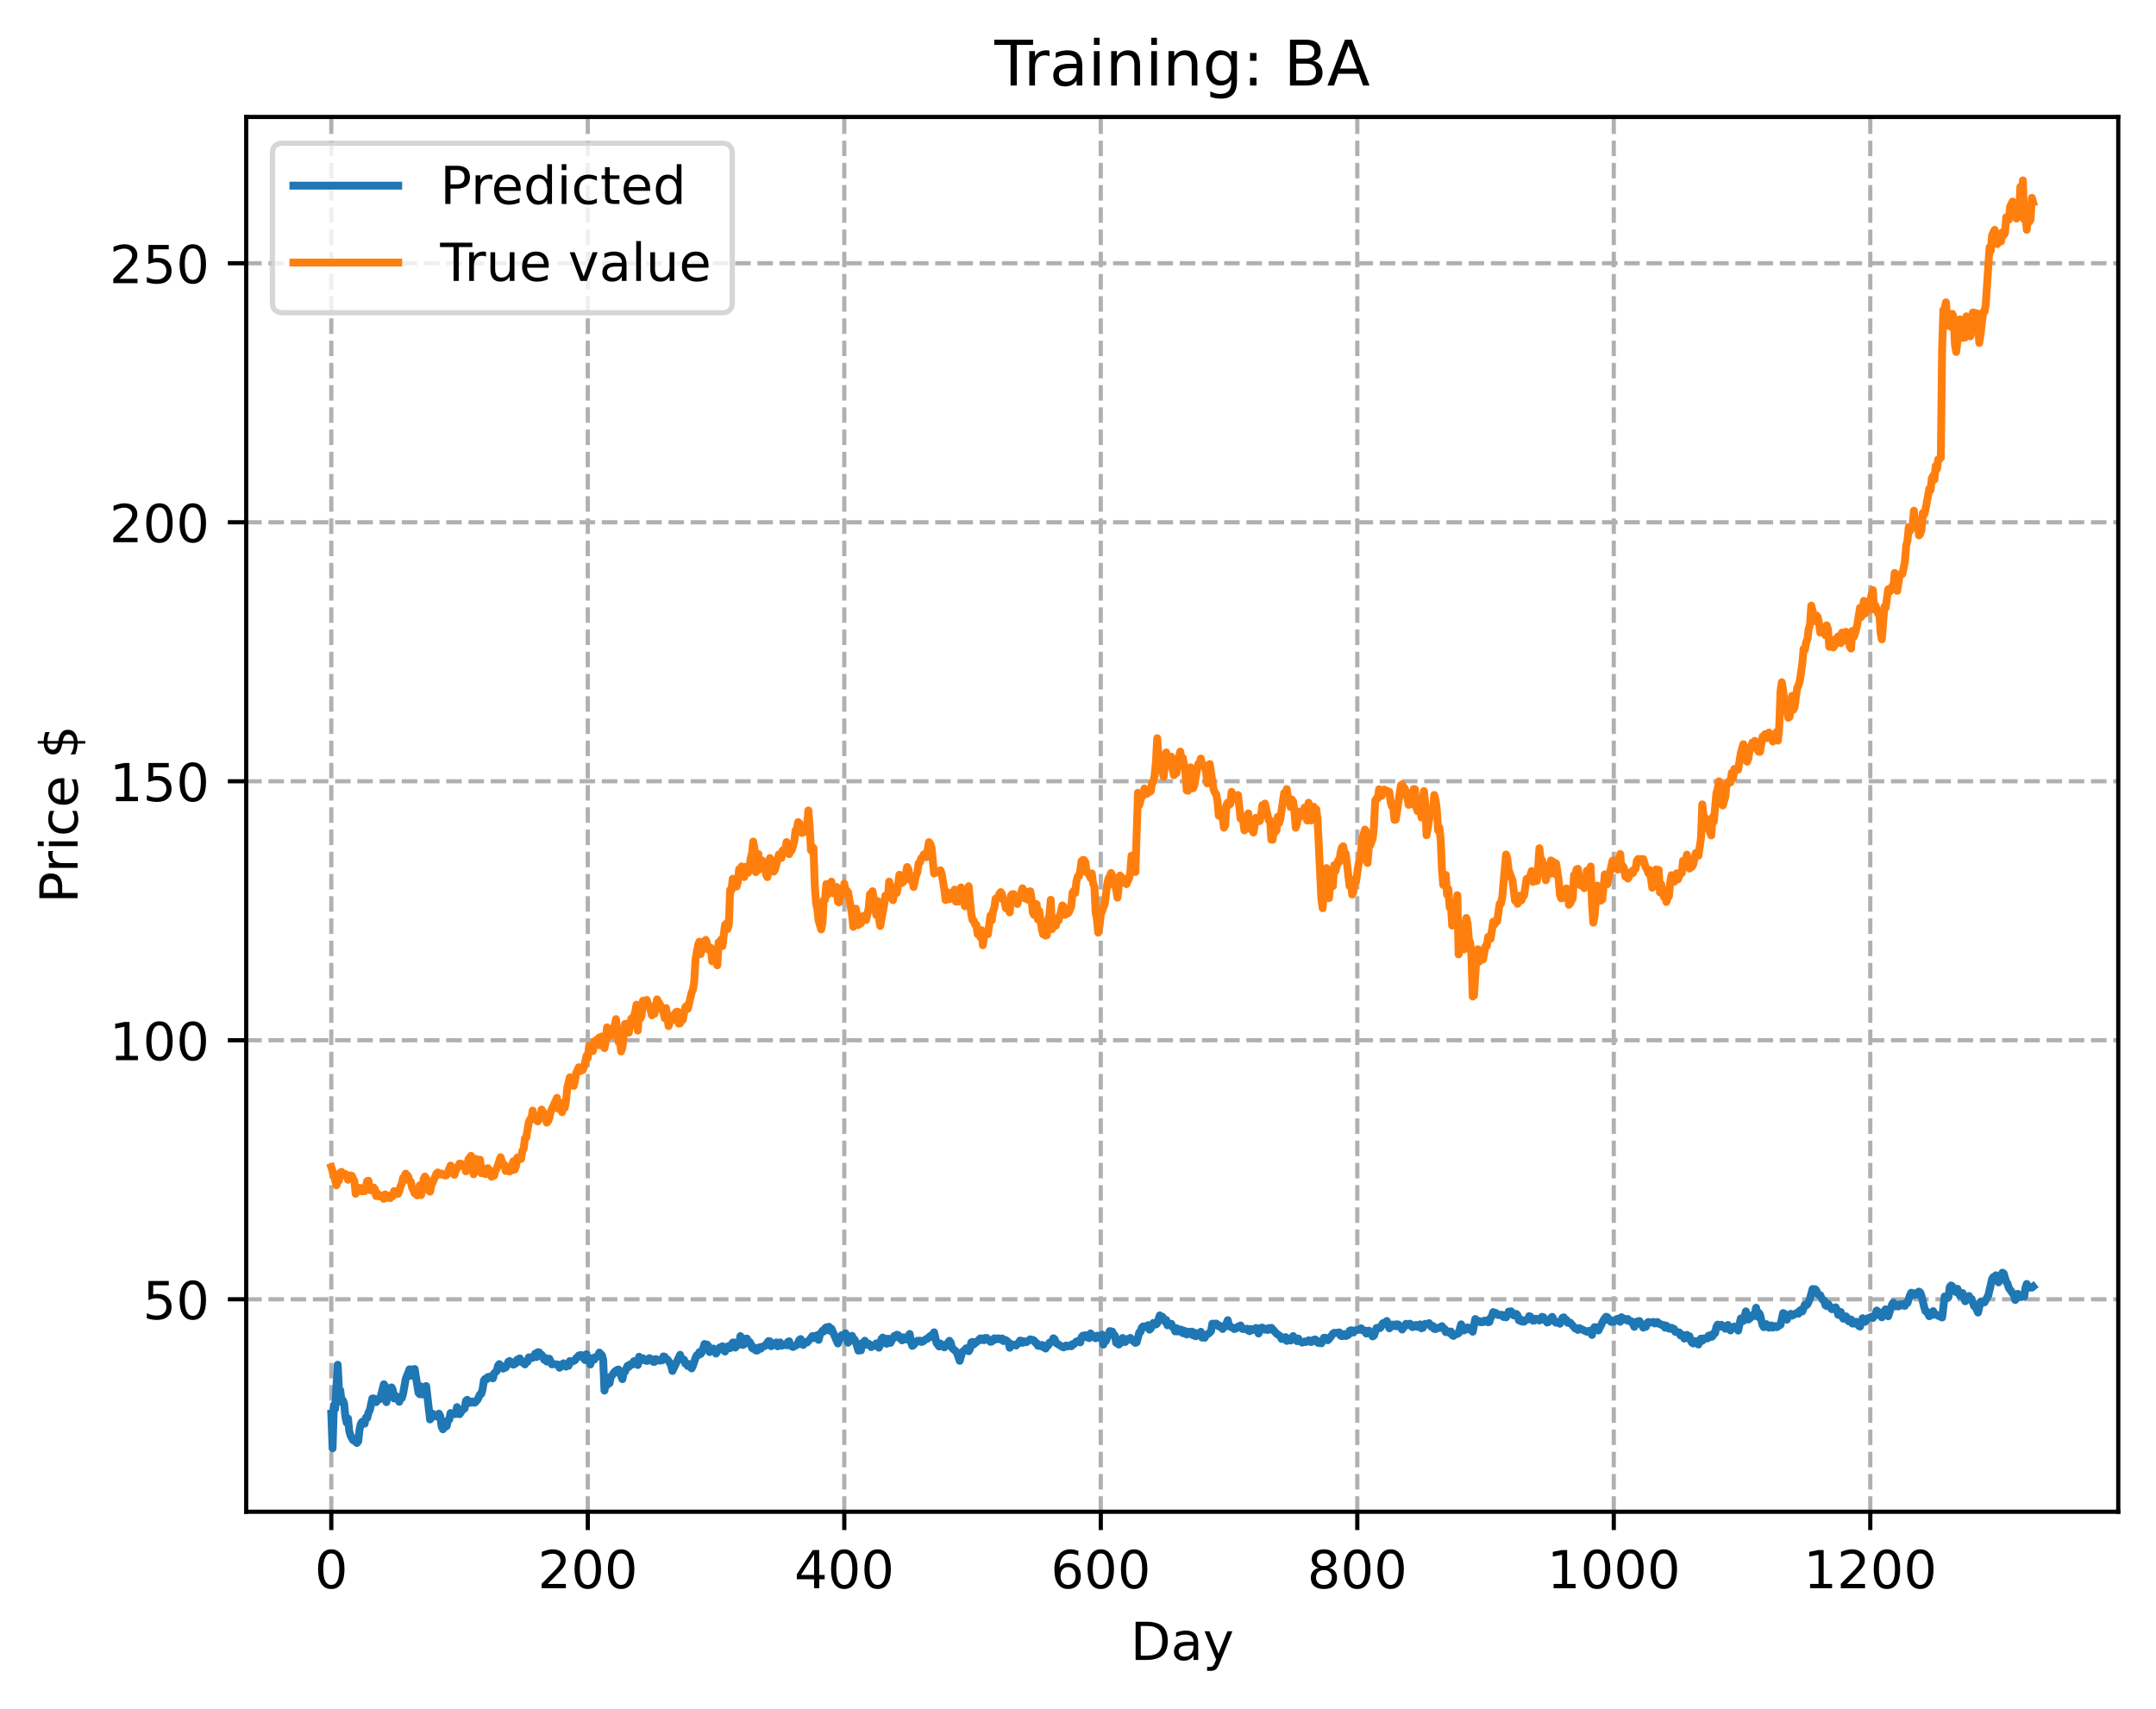 <?xml version="1.0" encoding="utf-8" standalone="no"?>
<!DOCTYPE svg PUBLIC "-//W3C//DTD SVG 1.1//EN"
  "http://www.w3.org/Graphics/SVG/1.1/DTD/svg11.dtd">
<!-- Created with matplotlib (https://matplotlib.org/) -->
<svg height="325.986pt" version="1.1" viewBox="0 0 411.286 325.986" width="411.286pt" xmlns="http://www.w3.org/2000/svg" xmlns:xlink="http://www.w3.org/1999/xlink">
 <defs>
  <style type="text/css">
*{stroke-linecap:butt;stroke-linejoin:round;}
  </style>
 </defs>
 <g id="figure_1">
  <g id="patch_1">
   <path d="M 0 325.986 
L 411.286 325.986 
L 411.286 0 
L 0 0 
z
" style="fill:#ffffff;"/>
  </g>
  <g id="axes_1">
   <g id="patch_2">
    <path d="M 46.966 288.43 
L 404.086 288.43 
L 404.086 22.318 
L 46.966 22.318 
z
" style="fill:#ffffff;"/>
   </g>
   <g id="matplotlib.axis_1">
    <g id="xtick_1">
     <g id="line2d_1">
      <path clip-path="url(#p6b5b1c44c4)" d="M 63.198 288.43 
L 63.198 22.318 
" style="fill:none;stroke:#b0b0b0;stroke-dasharray:2.96,1.28;stroke-dashoffset:0;stroke-width:0.8;"/>
     </g>
     <g id="line2d_2">
      <defs>
       <path d="M 0 0 
L 0 3.5 
" id="m1c3cc2a451" style="stroke:#000000;stroke-width:0.8;"/>
      </defs>
      <g>
       <use style="stroke:#000000;stroke-width:0.8;" x="63.198" xlink:href="#m1c3cc2a451" y="288.43"/>
      </g>
     </g>
     <g id="text_1">
      <!-- 0 -->
      <defs>
       <path d="M 31.781 66.406 
Q 24.172 66.406 20.328 58.906 
Q 16.5 51.422 16.5 36.375 
Q 16.5 21.391 20.328 13.891 
Q 24.172 6.391 31.781 6.391 
Q 39.453 6.391 43.281 13.891 
Q 47.125 21.391 47.125 36.375 
Q 47.125 51.422 43.281 58.906 
Q 39.453 66.406 31.781 66.406 
z
M 31.781 74.219 
Q 44.047 74.219 50.516 64.516 
Q 56.984 54.828 56.984 36.375 
Q 56.984 17.969 50.516 8.266 
Q 44.047 -1.422 31.781 -1.422 
Q 19.531 -1.422 13.062 8.266 
Q 6.594 17.969 6.594 36.375 
Q 6.594 54.828 13.062 64.516 
Q 19.531 74.219 31.781 74.219 
z
" id="DejaVuSans-48"/>
      </defs>
      <g transform="translate(60.017 303.029)scale(0.1 -0.1)">
       <use xlink:href="#DejaVuSans-48"/>
      </g>
     </g>
    </g>
    <g id="xtick_2">
     <g id="line2d_3">
      <path clip-path="url(#p6b5b1c44c4)" d="M 112.129 288.43 
L 112.129 22.318 
" style="fill:none;stroke:#b0b0b0;stroke-dasharray:2.96,1.28;stroke-dashoffset:0;stroke-width:0.8;"/>
     </g>
     <g id="line2d_4">
      <g>
       <use style="stroke:#000000;stroke-width:0.8;" x="112.129" xlink:href="#m1c3cc2a451" y="288.43"/>
      </g>
     </g>
     <g id="text_2">
      <!-- 200 -->
      <defs>
       <path d="M 19.188 8.297 
L 53.609 8.297 
L 53.609 0 
L 7.328 0 
L 7.328 8.297 
Q 12.938 14.109 22.625 23.891 
Q 32.328 33.688 34.812 36.531 
Q 39.547 41.844 41.422 45.531 
Q 43.312 49.219 43.312 52.781 
Q 43.312 58.594 39.234 62.25 
Q 35.156 65.922 28.609 65.922 
Q 23.969 65.922 18.812 64.312 
Q 13.672 62.703 7.812 59.422 
L 7.812 69.391 
Q 13.766 71.781 18.938 73 
Q 24.125 74.219 28.422 74.219 
Q 39.75 74.219 46.484 68.547 
Q 53.219 62.891 53.219 53.422 
Q 53.219 48.922 51.531 44.891 
Q 49.859 40.875 45.406 35.406 
Q 44.188 33.984 37.641 27.219 
Q 31.109 20.453 19.188 8.297 
z
" id="DejaVuSans-50"/>
      </defs>
      <g transform="translate(102.585 303.029)scale(0.1 -0.1)">
       <use xlink:href="#DejaVuSans-50"/>
       <use x="63.623" xlink:href="#DejaVuSans-48"/>
       <use x="127.246" xlink:href="#DejaVuSans-48"/>
      </g>
     </g>
    </g>
    <g id="xtick_3">
     <g id="line2d_5">
      <path clip-path="url(#p6b5b1c44c4)" d="M 161.06 288.43 
L 161.06 22.318 
" style="fill:none;stroke:#b0b0b0;stroke-dasharray:2.96,1.28;stroke-dashoffset:0;stroke-width:0.8;"/>
     </g>
     <g id="line2d_6">
      <g>
       <use style="stroke:#000000;stroke-width:0.8;" x="161.06" xlink:href="#m1c3cc2a451" y="288.43"/>
      </g>
     </g>
     <g id="text_3">
      <!-- 400 -->
      <defs>
       <path d="M 37.797 64.312 
L 12.891 25.391 
L 37.797 25.391 
z
M 35.203 72.906 
L 47.609 72.906 
L 47.609 25.391 
L 58.016 25.391 
L 58.016 17.188 
L 47.609 17.188 
L 47.609 0 
L 37.797 0 
L 37.797 17.188 
L 4.891 17.188 
L 4.891 26.703 
z
" id="DejaVuSans-52"/>
      </defs>
      <g transform="translate(151.516 303.029)scale(0.1 -0.1)">
       <use xlink:href="#DejaVuSans-52"/>
       <use x="63.623" xlink:href="#DejaVuSans-48"/>
       <use x="127.246" xlink:href="#DejaVuSans-48"/>
      </g>
     </g>
    </g>
    <g id="xtick_4">
     <g id="line2d_7">
      <path clip-path="url(#p6b5b1c44c4)" d="M 209.99 288.43 
L 209.99 22.318 
" style="fill:none;stroke:#b0b0b0;stroke-dasharray:2.96,1.28;stroke-dashoffset:0;stroke-width:0.8;"/>
     </g>
     <g id="line2d_8">
      <g>
       <use style="stroke:#000000;stroke-width:0.8;" x="209.99" xlink:href="#m1c3cc2a451" y="288.43"/>
      </g>
     </g>
     <g id="text_4">
      <!-- 600 -->
      <defs>
       <path d="M 33.016 40.375 
Q 26.375 40.375 22.484 35.828 
Q 18.609 31.297 18.609 23.391 
Q 18.609 15.531 22.484 10.953 
Q 26.375 6.391 33.016 6.391 
Q 39.656 6.391 43.531 10.953 
Q 47.406 15.531 47.406 23.391 
Q 47.406 31.297 43.531 35.828 
Q 39.656 40.375 33.016 40.375 
z
M 52.594 71.297 
L 52.594 62.312 
Q 48.875 64.062 45.094 64.984 
Q 41.312 65.922 37.594 65.922 
Q 27.828 65.922 22.672 59.328 
Q 17.531 52.734 16.797 39.406 
Q 19.672 43.656 24.016 45.922 
Q 28.375 48.188 33.594 48.188 
Q 44.578 48.188 50.953 41.516 
Q 57.328 34.859 57.328 23.391 
Q 57.328 12.156 50.688 5.359 
Q 44.047 -1.422 33.016 -1.422 
Q 20.359 -1.422 13.672 8.266 
Q 6.984 17.969 6.984 36.375 
Q 6.984 53.656 15.188 63.938 
Q 23.391 74.219 37.203 74.219 
Q 40.922 74.219 44.703 73.484 
Q 48.484 72.75 52.594 71.297 
z
" id="DejaVuSans-54"/>
      </defs>
      <g transform="translate(200.446 303.029)scale(0.1 -0.1)">
       <use xlink:href="#DejaVuSans-54"/>
       <use x="63.623" xlink:href="#DejaVuSans-48"/>
       <use x="127.246" xlink:href="#DejaVuSans-48"/>
      </g>
     </g>
    </g>
    <g id="xtick_5">
     <g id="line2d_9">
      <path clip-path="url(#p6b5b1c44c4)" d="M 258.921 288.43 
L 258.921 22.318 
" style="fill:none;stroke:#b0b0b0;stroke-dasharray:2.96,1.28;stroke-dashoffset:0;stroke-width:0.8;"/>
     </g>
     <g id="line2d_10">
      <g>
       <use style="stroke:#000000;stroke-width:0.8;" x="258.921" xlink:href="#m1c3cc2a451" y="288.43"/>
      </g>
     </g>
     <g id="text_5">
      <!-- 800 -->
      <defs>
       <path d="M 31.781 34.625 
Q 24.75 34.625 20.719 30.859 
Q 16.703 27.094 16.703 20.516 
Q 16.703 13.922 20.719 10.156 
Q 24.75 6.391 31.781 6.391 
Q 38.812 6.391 42.859 10.172 
Q 46.922 13.969 46.922 20.516 
Q 46.922 27.094 42.891 30.859 
Q 38.875 34.625 31.781 34.625 
z
M 21.922 38.812 
Q 15.578 40.375 12.031 44.719 
Q 8.5 49.078 8.5 55.328 
Q 8.5 64.062 14.719 69.141 
Q 20.953 74.219 31.781 74.219 
Q 42.672 74.219 48.875 69.141 
Q 55.078 64.062 55.078 55.328 
Q 55.078 49.078 51.531 44.719 
Q 48 40.375 41.703 38.812 
Q 48.828 37.156 52.797 32.312 
Q 56.781 27.484 56.781 20.516 
Q 56.781 9.906 50.312 4.234 
Q 43.844 -1.422 31.781 -1.422 
Q 19.734 -1.422 13.25 4.234 
Q 6.781 9.906 6.781 20.516 
Q 6.781 27.484 10.781 32.312 
Q 14.797 37.156 21.922 38.812 
z
M 18.312 54.391 
Q 18.312 48.734 21.844 45.562 
Q 25.391 42.391 31.781 42.391 
Q 38.141 42.391 41.719 45.562 
Q 45.312 48.734 45.312 54.391 
Q 45.312 60.062 41.719 63.234 
Q 38.141 66.406 31.781 66.406 
Q 25.391 66.406 21.844 63.234 
Q 18.312 60.062 18.312 54.391 
z
" id="DejaVuSans-56"/>
      </defs>
      <g transform="translate(249.377 303.029)scale(0.1 -0.1)">
       <use xlink:href="#DejaVuSans-56"/>
       <use x="63.623" xlink:href="#DejaVuSans-48"/>
       <use x="127.246" xlink:href="#DejaVuSans-48"/>
      </g>
     </g>
    </g>
    <g id="xtick_6">
     <g id="line2d_11">
      <path clip-path="url(#p6b5b1c44c4)" d="M 307.851 288.43 
L 307.851 22.318 
" style="fill:none;stroke:#b0b0b0;stroke-dasharray:2.96,1.28;stroke-dashoffset:0;stroke-width:0.8;"/>
     </g>
     <g id="line2d_12">
      <g>
       <use style="stroke:#000000;stroke-width:0.8;" x="307.851" xlink:href="#m1c3cc2a451" y="288.43"/>
      </g>
     </g>
     <g id="text_6">
      <!-- 1000 -->
      <defs>
       <path d="M 12.406 8.297 
L 28.516 8.297 
L 28.516 63.922 
L 10.984 60.406 
L 10.984 69.391 
L 28.422 72.906 
L 38.281 72.906 
L 38.281 8.297 
L 54.391 8.297 
L 54.391 0 
L 12.406 0 
z
" id="DejaVuSans-49"/>
      </defs>
      <g transform="translate(295.126 303.029)scale(0.1 -0.1)">
       <use xlink:href="#DejaVuSans-49"/>
       <use x="63.623" xlink:href="#DejaVuSans-48"/>
       <use x="127.246" xlink:href="#DejaVuSans-48"/>
       <use x="190.869" xlink:href="#DejaVuSans-48"/>
      </g>
     </g>
    </g>
    <g id="xtick_7">
     <g id="line2d_13">
      <path clip-path="url(#p6b5b1c44c4)" d="M 356.782 288.43 
L 356.782 22.318 
" style="fill:none;stroke:#b0b0b0;stroke-dasharray:2.96,1.28;stroke-dashoffset:0;stroke-width:0.8;"/>
     </g>
     <g id="line2d_14">
      <g>
       <use style="stroke:#000000;stroke-width:0.8;" x="356.782" xlink:href="#m1c3cc2a451" y="288.43"/>
      </g>
     </g>
     <g id="text_7">
      <!-- 1200 -->
      <g transform="translate(344.057 303.029)scale(0.1 -0.1)">
       <use xlink:href="#DejaVuSans-49"/>
       <use x="63.623" xlink:href="#DejaVuSans-50"/>
       <use x="127.246" xlink:href="#DejaVuSans-48"/>
       <use x="190.869" xlink:href="#DejaVuSans-48"/>
      </g>
     </g>
    </g>
    <g id="text_8">
     <!-- Day -->
     <defs>
      <path d="M 19.672 64.797 
L 19.672 8.109 
L 31.594 8.109 
Q 46.688 8.109 53.688 14.938 
Q 60.688 21.781 60.688 36.531 
Q 60.688 51.172 53.688 57.984 
Q 46.688 64.797 31.594 64.797 
z
M 9.812 72.906 
L 30.078 72.906 
Q 51.266 72.906 61.172 64.094 
Q 71.094 55.281 71.094 36.531 
Q 71.094 17.672 61.125 8.828 
Q 51.172 0 30.078 0 
L 9.812 0 
z
" id="DejaVuSans-68"/>
      <path d="M 34.281 27.484 
Q 23.391 27.484 19.188 25 
Q 14.984 22.516 14.984 16.5 
Q 14.984 11.719 18.141 8.906 
Q 21.297 6.109 26.703 6.109 
Q 34.188 6.109 38.703 11.406 
Q 43.219 16.703 43.219 25.484 
L 43.219 27.484 
z
M 52.203 31.203 
L 52.203 0 
L 43.219 0 
L 43.219 8.297 
Q 40.141 3.328 35.547 0.953 
Q 30.953 -1.422 24.312 -1.422 
Q 15.922 -1.422 10.953 3.297 
Q 6 8.016 6 15.922 
Q 6 25.141 12.172 29.828 
Q 18.359 34.516 30.609 34.516 
L 43.219 34.516 
L 43.219 35.406 
Q 43.219 41.609 39.141 45 
Q 35.062 48.391 27.688 48.391 
Q 23 48.391 18.547 47.266 
Q 14.109 46.141 10.016 43.891 
L 10.016 52.203 
Q 14.938 54.109 19.578 55.047 
Q 24.219 56 28.609 56 
Q 40.484 56 46.344 49.844 
Q 52.203 43.703 52.203 31.203 
z
" id="DejaVuSans-97"/>
      <path d="M 32.172 -5.078 
Q 28.375 -14.844 24.75 -17.812 
Q 21.141 -20.797 15.094 -20.797 
L 7.906 -20.797 
L 7.906 -13.281 
L 13.188 -13.281 
Q 16.891 -13.281 18.938 -11.516 
Q 21 -9.766 23.484 -3.219 
L 25.094 0.875 
L 2.984 54.688 
L 12.5 54.688 
L 29.594 11.922 
L 46.688 54.688 
L 56.203 54.688 
z
" id="DejaVuSans-121"/>
     </defs>
     <g transform="translate(215.652 316.707)scale(0.1 -0.1)">
      <use xlink:href="#DejaVuSans-68"/>
      <use x="77.002" xlink:href="#DejaVuSans-97"/>
      <use x="138.281" xlink:href="#DejaVuSans-121"/>
     </g>
    </g>
   </g>
   <g id="matplotlib.axis_2">
    <g id="ytick_1">
     <g id="line2d_15">
      <path clip-path="url(#p6b5b1c44c4)" d="M 46.966 247.895 
L 404.086 247.895 
" style="fill:none;stroke:#b0b0b0;stroke-dasharray:2.96,1.28;stroke-dashoffset:0;stroke-width:0.8;"/>
     </g>
     <g id="line2d_16">
      <defs>
       <path d="M 0 0 
L -3.5 0 
" id="mfd5dc33157" style="stroke:#000000;stroke-width:0.8;"/>
      </defs>
      <g>
       <use style="stroke:#000000;stroke-width:0.8;" x="46.966" xlink:href="#mfd5dc33157" y="247.895"/>
      </g>
     </g>
     <g id="text_9">
      <!-- 50 -->
      <defs>
       <path d="M 10.797 72.906 
L 49.516 72.906 
L 49.516 64.594 
L 19.828 64.594 
L 19.828 46.734 
Q 21.969 47.469 24.109 47.828 
Q 26.266 48.188 28.422 48.188 
Q 40.625 48.188 47.75 41.5 
Q 54.891 34.812 54.891 23.391 
Q 54.891 11.625 47.562 5.094 
Q 40.234 -1.422 26.906 -1.422 
Q 22.312 -1.422 17.547 -0.641 
Q 12.797 0.141 7.719 1.703 
L 7.719 11.625 
Q 12.109 9.234 16.797 8.062 
Q 21.484 6.891 26.703 6.891 
Q 35.156 6.891 40.078 11.328 
Q 45.016 15.766 45.016 23.391 
Q 45.016 31 40.078 35.438 
Q 35.156 39.891 26.703 39.891 
Q 22.75 39.891 18.812 39.016 
Q 14.891 38.141 10.797 36.281 
z
" id="DejaVuSans-53"/>
      </defs>
      <g transform="translate(27.241 251.695)scale(0.1 -0.1)">
       <use xlink:href="#DejaVuSans-53"/>
       <use x="63.623" xlink:href="#DejaVuSans-48"/>
      </g>
     </g>
    </g>
    <g id="ytick_2">
     <g id="line2d_17">
      <path clip-path="url(#p6b5b1c44c4)" d="M 46.966 198.478 
L 404.086 198.478 
" style="fill:none;stroke:#b0b0b0;stroke-dasharray:2.96,1.28;stroke-dashoffset:0;stroke-width:0.8;"/>
     </g>
     <g id="line2d_18">
      <g>
       <use style="stroke:#000000;stroke-width:0.8;" x="46.966" xlink:href="#mfd5dc33157" y="198.478"/>
      </g>
     </g>
     <g id="text_10">
      <!-- 100 -->
      <g transform="translate(20.878 202.278)scale(0.1 -0.1)">
       <use xlink:href="#DejaVuSans-49"/>
       <use x="63.623" xlink:href="#DejaVuSans-48"/>
       <use x="127.246" xlink:href="#DejaVuSans-48"/>
      </g>
     </g>
    </g>
    <g id="ytick_3">
     <g id="line2d_19">
      <path clip-path="url(#p6b5b1c44c4)" d="M 46.966 149.061 
L 404.086 149.061 
" style="fill:none;stroke:#b0b0b0;stroke-dasharray:2.96,1.28;stroke-dashoffset:0;stroke-width:0.8;"/>
     </g>
     <g id="line2d_20">
      <g>
       <use style="stroke:#000000;stroke-width:0.8;" x="46.966" xlink:href="#mfd5dc33157" y="149.061"/>
      </g>
     </g>
     <g id="text_11">
      <!-- 150 -->
      <g transform="translate(20.878 152.861)scale(0.1 -0.1)">
       <use xlink:href="#DejaVuSans-49"/>
       <use x="63.623" xlink:href="#DejaVuSans-53"/>
       <use x="127.246" xlink:href="#DejaVuSans-48"/>
      </g>
     </g>
    </g>
    <g id="ytick_4">
     <g id="line2d_21">
      <path clip-path="url(#p6b5b1c44c4)" d="M 46.966 99.645 
L 404.086 99.645 
" style="fill:none;stroke:#b0b0b0;stroke-dasharray:2.96,1.28;stroke-dashoffset:0;stroke-width:0.8;"/>
     </g>
     <g id="line2d_22">
      <g>
       <use style="stroke:#000000;stroke-width:0.8;" x="46.966" xlink:href="#mfd5dc33157" y="99.645"/>
      </g>
     </g>
     <g id="text_12">
      <!-- 200 -->
      <g transform="translate(20.878 103.444)scale(0.1 -0.1)">
       <use xlink:href="#DejaVuSans-50"/>
       <use x="63.623" xlink:href="#DejaVuSans-48"/>
       <use x="127.246" xlink:href="#DejaVuSans-48"/>
      </g>
     </g>
    </g>
    <g id="ytick_5">
     <g id="line2d_23">
      <path clip-path="url(#p6b5b1c44c4)" d="M 46.966 50.228 
L 404.086 50.228 
" style="fill:none;stroke:#b0b0b0;stroke-dasharray:2.96,1.28;stroke-dashoffset:0;stroke-width:0.8;"/>
     </g>
     <g id="line2d_24">
      <g>
       <use style="stroke:#000000;stroke-width:0.8;" x="46.966" xlink:href="#mfd5dc33157" y="50.228"/>
      </g>
     </g>
     <g id="text_13">
      <!-- 250 -->
      <g transform="translate(20.878 54.027)scale(0.1 -0.1)">
       <use xlink:href="#DejaVuSans-50"/>
       <use x="63.623" xlink:href="#DejaVuSans-53"/>
       <use x="127.246" xlink:href="#DejaVuSans-48"/>
      </g>
     </g>
    </g>
    <g id="text_14">
     <!-- Price $ -->
     <defs>
      <path d="M 19.672 64.797 
L 19.672 37.406 
L 32.078 37.406 
Q 38.969 37.406 42.719 40.969 
Q 46.484 44.531 46.484 51.125 
Q 46.484 57.672 42.719 61.234 
Q 38.969 64.797 32.078 64.797 
z
M 9.812 72.906 
L 32.078 72.906 
Q 44.344 72.906 50.609 67.359 
Q 56.891 61.812 56.891 51.125 
Q 56.891 40.328 50.609 34.812 
Q 44.344 29.297 32.078 29.297 
L 19.672 29.297 
L 19.672 0 
L 9.812 0 
z
" id="DejaVuSans-80"/>
      <path d="M 41.109 46.297 
Q 39.594 47.172 37.812 47.578 
Q 36.031 48 33.891 48 
Q 26.266 48 22.188 43.047 
Q 18.109 38.094 18.109 28.812 
L 18.109 0 
L 9.078 0 
L 9.078 54.688 
L 18.109 54.688 
L 18.109 46.188 
Q 20.953 51.172 25.484 53.578 
Q 30.031 56 36.531 56 
Q 37.453 56 38.578 55.875 
Q 39.703 55.766 41.062 55.516 
z
" id="DejaVuSans-114"/>
      <path d="M 9.422 54.688 
L 18.406 54.688 
L 18.406 0 
L 9.422 0 
z
M 9.422 75.984 
L 18.406 75.984 
L 18.406 64.594 
L 9.422 64.594 
z
" id="DejaVuSans-105"/>
      <path d="M 48.781 52.594 
L 48.781 44.188 
Q 44.969 46.297 41.141 47.344 
Q 37.312 48.391 33.406 48.391 
Q 24.656 48.391 19.812 42.844 
Q 14.984 37.312 14.984 27.297 
Q 14.984 17.281 19.812 11.734 
Q 24.656 6.203 33.406 6.203 
Q 37.312 6.203 41.141 7.25 
Q 44.969 8.297 48.781 10.406 
L 48.781 2.094 
Q 45.016 0.344 40.984 -0.531 
Q 36.969 -1.422 32.422 -1.422 
Q 20.062 -1.422 12.781 6.344 
Q 5.516 14.109 5.516 27.297 
Q 5.516 40.672 12.859 48.328 
Q 20.219 56 33.016 56 
Q 37.156 56 41.109 55.141 
Q 45.062 54.297 48.781 52.594 
z
" id="DejaVuSans-99"/>
      <path d="M 56.203 29.594 
L 56.203 25.203 
L 14.891 25.203 
Q 15.484 15.922 20.484 11.062 
Q 25.484 6.203 34.422 6.203 
Q 39.594 6.203 44.453 7.469 
Q 49.312 8.734 54.109 11.281 
L 54.109 2.781 
Q 49.266 0.734 44.188 -0.344 
Q 39.109 -1.422 33.891 -1.422 
Q 20.797 -1.422 13.156 6.188 
Q 5.516 13.812 5.516 26.812 
Q 5.516 40.234 12.766 48.109 
Q 20.016 56 32.328 56 
Q 43.359 56 49.781 48.891 
Q 56.203 41.797 56.203 29.594 
z
M 47.219 32.234 
Q 47.125 39.594 43.094 43.984 
Q 39.062 48.391 32.422 48.391 
Q 24.906 48.391 20.391 44.141 
Q 15.875 39.891 15.188 32.172 
z
" id="DejaVuSans-101"/>
      <path id="DejaVuSans-32"/>
      <path d="M 33.797 -14.703 
L 28.906 -14.703 
L 28.859 0 
Q 23.734 0.094 18.609 1.188 
Q 13.484 2.297 8.297 4.5 
L 8.297 13.281 
Q 13.281 10.156 18.375 8.562 
Q 23.484 6.984 28.906 6.938 
L 28.906 29.203 
Q 18.109 30.953 13.203 35.156 
Q 8.297 39.359 8.297 46.688 
Q 8.297 54.641 13.625 59.219 
Q 18.953 63.812 28.906 64.5 
L 28.906 75.984 
L 33.797 75.984 
L 33.797 64.656 
Q 38.328 64.453 42.578 63.688 
Q 46.828 62.938 50.875 61.625 
L 50.875 53.078 
Q 46.828 55.125 42.547 56.25 
Q 38.281 57.375 33.797 57.562 
L 33.797 36.719 
Q 44.875 35.016 50.094 30.609 
Q 55.328 26.219 55.328 18.609 
Q 55.328 10.359 49.781 5.594 
Q 44.234 0.828 33.797 0.094 
z
M 28.906 37.594 
L 28.906 57.625 
Q 23.25 56.984 20.266 54.391 
Q 17.281 51.812 17.281 47.516 
Q 17.281 43.312 20.031 40.969 
Q 22.797 38.625 28.906 37.594 
z
M 33.797 28.219 
L 33.797 7.078 
Q 39.984 7.906 43.141 10.594 
Q 46.297 13.281 46.297 17.672 
Q 46.297 21.969 43.281 24.5 
Q 40.281 27.047 33.797 28.219 
z
" id="DejaVuSans-36"/>
     </defs>
     <g transform="translate(14.798 172.342)rotate(-90)scale(0.1 -0.1)">
      <use xlink:href="#DejaVuSans-80"/>
      <use x="58.553" xlink:href="#DejaVuSans-114"/>
      <use x="99.666" xlink:href="#DejaVuSans-105"/>
      <use x="127.449" xlink:href="#DejaVuSans-99"/>
      <use x="182.43" xlink:href="#DejaVuSans-101"/>
      <use x="243.953" xlink:href="#DejaVuSans-32"/>
      <use x="275.74" xlink:href="#DejaVuSans-36"/>
     </g>
    </g>
   </g>
   <g id="line2d_25">
    <path clip-path="url(#p6b5b1c44c4)" d="M 63.198 269.719 
L 63.443 276.334 
L 63.688 268.09 
L 63.932 268.813 
L 64.422 260.388 
L 64.666 265.188 
L 64.911 265.268 
L 65.156 267.488 
L 65.4 267.173 
L 65.645 267.784 
L 65.89 270.327 
L 66.134 271.448 
L 66.379 270.627 
L 66.623 273.061 
L 66.868 273.895 
L 67.357 274.784 
L 67.602 274.85 
L 68.091 275.318 
L 68.336 274.987 
L 68.581 272.798 
L 68.825 271.695 
L 69.07 271.281 
L 69.315 271.569 
L 69.559 271.633 
L 69.804 270.469 
L 70.049 270.54 
L 70.293 269.53 
L 70.538 269.095 
L 71.027 266.824 
L 71.272 266.815 
L 71.517 266.991 
L 71.761 267.516 
L 72.251 266.832 
L 72.495 266.94 
L 73.229 264.111 
L 73.474 264.47 
L 73.718 267.518 
L 73.963 266.27 
L 74.208 265.997 
L 74.697 264.701 
L 74.942 265.253 
L 75.186 266.819 
L 75.431 266.275 
L 75.676 266.468 
L 76.165 267.454 
L 76.41 266.619 
L 76.654 266.733 
L 76.899 265.893 
L 77.388 263.123 
L 78.122 261.256 
L 78.367 262.494 
L 78.611 261.276 
L 78.856 261.328 
L 79.101 261.197 
L 79.835 265.733 
L 80.079 266.014 
L 80.324 264.517 
L 80.569 266.05 
L 81.058 264.833 
L 81.303 264.452 
L 82.037 270.819 
L 82.281 270.539 
L 82.526 269.727 
L 82.771 270.127 
L 83.015 270.052 
L 83.26 270.242 
L 83.505 270.123 
L 83.749 269.72 
L 83.994 270.223 
L 84.239 272.143 
L 84.483 272.696 
L 84.728 272.004 
L 84.972 272.247 
L 85.217 272.094 
L 85.462 270.943 
L 85.706 270.825 
L 85.951 269.596 
L 86.196 269.93 
L 86.44 269.684 
L 86.685 269.803 
L 86.93 269.784 
L 87.174 268.466 
L 87.419 268.998 
L 87.664 269.821 
L 87.908 269.508 
L 88.153 268.916 
L 88.398 268.915 
L 88.642 268.724 
L 88.887 267.278 
L 89.132 267.077 
L 89.376 267.679 
L 89.621 267.661 
L 90.11 267.385 
L 90.355 267.627 
L 90.599 267.605 
L 91.089 267.067 
L 91.578 266.032 
L 91.823 265.922 
L 92.067 265.033 
L 92.312 263.377 
L 92.557 263.07 
L 92.801 263.195 
L 93.046 262.73 
L 93.291 262.785 
L 93.535 262.621 
L 93.78 262.898 
L 94.025 262.986 
L 94.269 262.019 
L 94.759 261.588 
L 95.003 260.57 
L 95.248 260.259 
L 95.493 260.56 
L 95.737 260.648 
L 95.982 261.124 
L 96.471 260.889 
L 96.716 260.52 
L 96.96 259.816 
L 97.205 259.673 
L 97.45 260.146 
L 97.694 259.894 
L 97.939 260.379 
L 98.428 260.098 
L 98.673 259.394 
L 98.918 259.353 
L 99.162 259.174 
L 99.652 259.963 
L 99.896 259.99 
L 100.141 260.322 
L 100.386 259.748 
L 100.63 259.823 
L 100.875 258.971 
L 101.12 258.959 
L 101.364 259.112 
L 101.609 259.065 
L 101.854 258.856 
L 102.098 258.276 
L 102.343 258.922 
L 102.587 257.987 
L 102.832 258.022 
L 103.077 258.495 
L 103.321 258.459 
L 103.811 259.432 
L 104.055 259.083 
L 104.3 259.777 
L 104.545 259.729 
L 104.789 259.231 
L 105.279 260.317 
L 105.523 260.245 
L 106.257 260.334 
L 106.502 260.363 
L 106.747 260.964 
L 107.481 260.108 
L 107.97 260.749 
L 108.215 260.502 
L 108.459 260.596 
L 108.704 259.678 
L 109.193 259.776 
L 109.682 259.54 
L 109.927 259.116 
L 110.172 258.954 
L 110.416 258.618 
L 110.906 258.524 
L 111.395 259.238 
L 111.64 259.507 
L 111.884 258.373 
L 112.129 259.349 
L 112.374 259.695 
L 112.618 260.324 
L 112.863 259.203 
L 113.108 259.096 
L 113.352 259.411 
L 113.597 258.919 
L 113.842 258.898 
L 114.086 258.707 
L 114.331 258.068 
L 114.82 258.561 
L 115.065 259.389 
L 115.309 265.312 
L 115.554 263.925 
L 115.799 264.28 
L 116.043 263.815 
L 116.288 263.894 
L 116.533 262.622 
L 116.777 262.405 
L 117.267 261.681 
L 117.756 261.354 
L 118.001 261.308 
L 118.735 263.137 
L 118.979 261.764 
L 119.224 261.721 
L 119.713 260.585 
L 119.958 260.789 
L 120.203 260.313 
L 120.447 260.422 
L 120.692 260.304 
L 120.936 259.696 
L 121.181 260.209 
L 121.426 260.09 
L 121.67 260.442 
L 121.915 258.852 
L 122.16 259.609 
L 122.649 259.151 
L 122.894 259.49 
L 123.383 259.663 
L 123.628 259.579 
L 123.872 259.129 
L 124.362 259.367 
L 124.606 259.822 
L 124.851 259.843 
L 125.096 259.302 
L 125.83 259.599 
L 126.319 259.534 
L 126.563 258.792 
L 126.808 258.865 
L 127.053 259.335 
L 127.297 259.357 
L 127.787 260.026 
L 128.031 260.598 
L 128.276 261.573 
L 129.744 258.479 
L 129.989 259.365 
L 130.478 259.408 
L 130.723 260.166 
L 130.967 260.113 
L 131.212 260.631 
L 131.457 260.253 
L 131.701 260.829 
L 131.946 261.08 
L 132.191 260.546 
L 132.68 259.073 
L 132.924 258.565 
L 133.169 258.594 
L 133.414 257.97 
L 133.658 258.338 
L 133.903 257.985 
L 134.392 256.425 
L 134.637 256.579 
L 134.882 256.536 
L 135.126 256.84 
L 135.371 257.976 
L 135.86 257.623 
L 136.105 257.295 
L 136.594 258.249 
L 137.328 257.067 
L 137.573 257.045 
L 137.818 256.861 
L 138.062 257.584 
L 138.307 257.869 
L 138.796 256.904 
L 139.041 256.808 
L 139.285 257.209 
L 139.775 256.152 
L 140.019 256.134 
L 140.264 257.112 
L 140.509 256.695 
L 140.998 256.581 
L 141.243 254.917 
L 141.732 256.614 
L 141.977 256.467 
L 142.221 255.434 
L 142.466 255.381 
L 142.711 256.187 
L 142.955 255.98 
L 143.2 256.354 
L 143.445 257.159 
L 143.689 257.354 
L 143.934 257.098 
L 144.178 257.65 
L 144.423 257.693 
L 144.668 257.51 
L 144.912 257.043 
L 145.157 257.316 
L 145.402 256.932 
L 145.891 256.823 
L 146.625 255.867 
L 146.87 255.919 
L 147.114 256.852 
L 147.359 256.549 
L 147.848 256.535 
L 148.093 256.132 
L 148.338 256.871 
L 148.827 256.129 
L 149.072 256.762 
L 149.806 256.526 
L 150.05 256.673 
L 150.295 256.025 
L 150.539 255.91 
L 150.784 256.743 
L 151.273 257.004 
L 152.007 256.613 
L 152.497 255.642 
L 152.741 255.48 
L 152.986 256.476 
L 153.231 256.612 
L 153.72 256.05 
L 153.965 256.146 
L 154.699 255.314 
L 154.943 254.941 
L 155.188 254.9 
L 155.433 255.317 
L 155.922 254.727 
L 156.166 255.648 
L 156.411 254.64 
L 156.9 253.892 
L 157.145 254.041 
L 157.39 253.43 
L 157.634 253.242 
L 157.879 253.769 
L 158.124 253.133 
L 158.368 253.905 
L 158.613 253.505 
L 159.836 256.329 
L 160.326 255.066 
L 160.57 254.743 
L 160.815 255.041 
L 161.304 254.382 
L 161.794 256.187 
L 162.527 254.861 
L 162.772 255.417 
L 163.017 255.569 
L 163.261 256.102 
L 163.751 257.692 
L 163.995 257.194 
L 164.24 257.641 
L 164.485 256.248 
L 164.729 256.348 
L 164.974 255.797 
L 165.219 256.565 
L 165.708 256.355 
L 166.197 257.019 
L 166.442 256.671 
L 166.931 256.768 
L 167.176 256.299 
L 167.421 256.399 
L 167.665 257.14 
L 167.91 256.53 
L 168.154 255.461 
L 168.399 255.198 
L 168.644 255.383 
L 169.133 256.392 
L 169.378 255.404 
L 169.622 255.948 
L 169.867 256.218 
L 170.356 255.31 
L 170.601 254.888 
L 170.846 254.866 
L 171.09 254.654 
L 171.335 254.725 
L 171.58 255.317 
L 171.824 255.327 
L 172.069 255.731 
L 172.314 255.146 
L 172.803 255.576 
L 173.537 254.51 
L 173.782 256.1 
L 174.026 256.793 
L 174.271 256.641 
L 174.76 256.057 
L 175.005 255.81 
L 175.249 255.906 
L 175.494 255.779 
L 175.739 256.037 
L 175.983 255.995 
L 176.717 255.452 
L 176.962 255.407 
L 177.451 254.898 
L 177.696 255.06 
L 178.185 254.198 
L 178.675 256.273 
L 179.164 256.903 
L 179.409 256.338 
L 180.142 257.081 
L 181.121 255.812 
L 181.366 256.182 
L 181.61 257.175 
L 182.344 257.827 
L 182.589 258.205 
L 183.078 259.639 
L 183.568 257.938 
L 184.057 257.584 
L 184.302 257.242 
L 184.546 257.635 
L 184.791 257.813 
L 185.036 257.387 
L 185.28 256.13 
L 185.525 256.026 
L 185.77 256.511 
L 186.014 256.172 
L 186.259 256.111 
L 186.993 255.363 
L 187.237 255.672 
L 187.482 255.376 
L 187.727 255.701 
L 187.971 255.283 
L 188.216 255.268 
L 188.95 256.016 
L 189.195 255.955 
L 189.684 255.343 
L 189.929 255.576 
L 190.418 255.331 
L 190.907 255.597 
L 191.152 255.366 
L 191.397 255.862 
L 191.641 255.623 
L 191.886 255.693 
L 192.375 256.088 
L 192.62 257.146 
L 192.864 256.69 
L 193.109 256.497 
L 193.843 256.729 
L 194.088 256.363 
L 194.332 256.31 
L 194.577 255.779 
L 194.822 255.81 
L 195.066 256.208 
L 195.311 255.899 
L 195.556 256.077 
L 195.8 256.081 
L 196.534 255.53 
L 196.779 255.666 
L 197.024 255.637 
L 197.268 255.776 
L 197.513 256.17 
L 197.758 256.248 
L 198.002 256.775 
L 198.247 256.798 
L 198.736 256.597 
L 198.981 257.026 
L 199.225 256.734 
L 199.47 257.295 
L 199.715 256.86 
L 199.959 256.716 
L 200.204 256.175 
L 200.693 255.993 
L 200.938 255.335 
L 201.183 255.505 
L 201.427 256.213 
L 202.651 256.98 
L 202.895 257.075 
L 203.385 256.709 
L 203.629 256.897 
L 204.118 256.702 
L 204.363 256.865 
L 204.608 256.434 
L 204.852 256.486 
L 205.342 255.959 
L 205.831 255.807 
L 206.076 256.125 
L 206.32 255.128 
L 206.565 254.837 
L 206.81 255.107 
L 207.054 254.751 
L 207.544 255.226 
L 207.788 255.303 
L 208.033 254.406 
L 208.522 254.966 
L 209.012 255.339 
L 209.256 254.842 
L 209.501 254.871 
L 209.99 255.34 
L 210.235 254.639 
L 210.479 256.548 
L 210.724 255.963 
L 210.969 255.855 
L 211.703 253.964 
L 212.192 254.073 
L 212.437 254.803 
L 212.681 254.803 
L 212.926 256.211 
L 213.171 256.048 
L 213.415 256.536 
L 213.66 256.359 
L 214.149 255.278 
L 214.394 255.499 
L 214.639 256.054 
L 215.128 255.46 
L 215.373 255.606 
L 215.617 255.262 
L 216.106 255.802 
L 216.596 256.213 
L 216.84 256.096 
L 217.33 254.224 
L 217.574 254.11 
L 217.819 253.321 
L 218.064 253.073 
L 218.308 253.052 
L 218.553 253.205 
L 219.042 252.821 
L 219.287 253.689 
L 219.532 253.459 
L 220.021 252.407 
L 220.266 252.472 
L 220.51 252.71 
L 220.755 252.505 
L 221.244 250.97 
L 221.489 251.707 
L 221.734 251.213 
L 222.223 252.147 
L 222.467 251.825 
L 222.712 252.867 
L 223.446 252.564 
L 223.691 253.204 
L 223.935 253.333 
L 224.18 254.018 
L 224.425 253.402 
L 224.669 254.046 
L 224.914 253.709 
L 225.159 253.655 
L 225.403 253.735 
L 225.648 254.371 
L 225.893 253.897 
L 226.137 254.467 
L 226.382 254.604 
L 226.627 254.07 
L 226.871 254.503 
L 227.116 254.522 
L 227.361 254.058 
L 227.605 254.773 
L 227.85 254.257 
L 228.094 254.953 
L 228.339 254.387 
L 228.584 254.584 
L 228.828 254.434 
L 229.073 254.093 
L 229.318 255.207 
L 229.562 254.93 
L 229.807 255.238 
L 230.052 254.719 
L 230.541 254.454 
L 231.03 253.959 
L 231.275 252.545 
L 231.52 252.857 
L 231.764 252.544 
L 232.009 252.537 
L 232.254 252.727 
L 232.498 253.071 
L 232.743 252.956 
L 233.232 253.564 
L 233.477 253.143 
L 233.722 253.105 
L 234.211 251.884 
L 234.455 252.937 
L 234.7 253.157 
L 234.945 253.194 
L 235.434 253.568 
L 235.679 253.52 
L 236.168 253.107 
L 236.413 253.247 
L 236.657 252.883 
L 236.902 253.485 
L 237.147 253.584 
L 237.881 253.512 
L 238.125 253.864 
L 238.37 253.989 
L 238.615 253.564 
L 238.859 253.792 
L 239.104 253.627 
L 239.349 253.698 
L 239.593 253.364 
L 240.082 254.427 
L 240.572 253.327 
L 240.816 253.302 
L 241.061 253.665 
L 241.306 253.687 
L 241.55 253.519 
L 241.795 253.759 
L 242.04 253.39 
L 242.284 253.67 
L 242.529 253.336 
L 243.508 254.438 
L 244.242 254.962 
L 244.486 255.472 
L 244.731 255.426 
L 245.22 255.11 
L 245.465 255.834 
L 245.709 255.355 
L 245.954 255.459 
L 246.199 255.767 
L 246.688 254.918 
L 246.933 255.307 
L 247.177 255.485 
L 247.422 255.883 
L 247.667 255.383 
L 247.911 255.888 
L 248.156 255.966 
L 248.401 256.173 
L 248.89 255.951 
L 249.135 256.053 
L 249.624 255.724 
L 249.869 255.772 
L 250.113 256.057 
L 250.603 255.635 
L 250.847 255.553 
L 251.092 255.693 
L 251.337 256.148 
L 251.581 256.245 
L 251.826 256.183 
L 252.07 256.297 
L 252.56 255.243 
L 252.804 255.223 
L 253.294 255.709 
L 253.538 255.493 
L 254.272 254.46 
L 254.517 254.282 
L 254.762 254.329 
L 255.496 254.218 
L 255.74 254.841 
L 255.985 254.934 
L 256.474 254.53 
L 256.719 254.912 
L 257.208 254.696 
L 257.453 253.915 
L 257.697 253.807 
L 257.942 253.863 
L 258.187 254.244 
L 258.431 253.85 
L 259.41 253.654 
L 259.655 253.432 
L 259.899 253.827 
L 260.389 253.861 
L 260.633 254.438 
L 260.878 253.99 
L 261.123 253.879 
L 261.857 254.986 
L 262.101 254.827 
L 262.591 253.374 
L 262.835 253.316 
L 263.08 253.434 
L 263.325 253.335 
L 263.814 252.447 
L 264.058 252.491 
L 264.548 252.04 
L 265.037 253.441 
L 265.282 253.197 
L 265.526 252.728 
L 265.771 252.928 
L 266.016 252.705 
L 266.26 253.043 
L 266.505 252.658 
L 266.75 252.721 
L 267.484 253.668 
L 268.218 252.566 
L 268.462 252.862 
L 268.952 252.556 
L 269.196 252.756 
L 269.441 253.212 
L 269.685 252.854 
L 269.93 253.101 
L 270.175 252.787 
L 270.419 253.154 
L 270.909 252.686 
L 271.153 253.424 
L 271.398 253.363 
L 271.643 252.711 
L 271.887 252.578 
L 272.377 252.705 
L 272.621 252.446 
L 272.866 252.941 
L 273.111 253.183 
L 273.355 252.987 
L 273.6 253.546 
L 273.845 253.586 
L 274.089 253.347 
L 274.334 253.411 
L 274.579 253.273 
L 274.823 253.306 
L 275.068 253.024 
L 275.313 253.493 
L 275.557 253.521 
L 275.802 254.163 
L 276.046 253.94 
L 276.536 254.328 
L 276.78 254.044 
L 277.025 254.75 
L 277.27 254.887 
L 277.514 254.634 
L 278.004 254.516 
L 278.248 254.36 
L 278.738 252.673 
L 278.982 253.574 
L 279.227 253.853 
L 279.716 253.551 
L 279.961 253.254 
L 280.206 253.655 
L 280.45 253.373 
L 280.695 253.465 
L 280.94 254.09 
L 281.429 251.658 
L 281.918 252.154 
L 282.163 252.046 
L 282.407 252.269 
L 282.897 252.249 
L 283.141 251.97 
L 283.386 252.015 
L 283.631 251.922 
L 283.875 252.282 
L 284.12 252.212 
L 284.365 251.384 
L 284.609 251.095 
L 284.854 250.336 
L 285.099 250.684 
L 285.343 250.507 
L 285.833 250.915 
L 286.322 250.84 
L 286.567 250.869 
L 286.811 251.267 
L 287.056 251.18 
L 287.301 251.348 
L 287.545 250.931 
L 287.79 250.251 
L 288.279 250.198 
L 288.768 250.979 
L 289.258 250.685 
L 289.502 250.97 
L 289.747 251.91 
L 289.992 251.67 
L 290.236 252.132 
L 290.726 252.177 
L 290.97 251.885 
L 291.46 251.744 
L 291.704 251.12 
L 291.949 251.197 
L 292.438 251.976 
L 292.683 251.945 
L 292.928 251.619 
L 293.172 251.632 
L 293.661 251.958 
L 294.151 251.242 
L 294.395 251.301 
L 294.64 251.861 
L 294.885 251.851 
L 295.129 252.326 
L 295.374 252.251 
L 295.863 251.44 
L 296.108 251.242 
L 296.597 252.156 
L 296.842 252.368 
L 297.087 252.245 
L 297.331 252.34 
L 297.576 252.562 
L 298.065 251.435 
L 298.31 251.337 
L 298.555 251.842 
L 298.799 251.799 
L 299.044 252.373 
L 299.289 252.418 
L 299.533 252.345 
L 300.512 253.491 
L 300.756 253.472 
L 301.001 253.752 
L 301.246 253.393 
L 302.714 254.094 
L 303.203 253.899 
L 303.448 254.199 
L 303.692 254.697 
L 303.937 253.598 
L 304.182 253.212 
L 304.426 253.232 
L 304.916 253.848 
L 305.894 251.869 
L 306.383 251.227 
L 306.628 251.316 
L 306.873 251.885 
L 307.117 251.781 
L 307.362 252.225 
L 307.607 252.119 
L 307.851 252.19 
L 308.341 251.692 
L 308.585 251.61 
L 308.83 252.015 
L 309.075 252.186 
L 309.319 251.317 
L 309.809 251.683 
L 310.053 251.636 
L 310.298 251.906 
L 310.543 251.669 
L 310.787 252.063 
L 311.277 252.116 
L 311.766 253.155 
L 312.01 252.486 
L 312.255 252.149 
L 312.744 252.041 
L 313.478 253.308 
L 313.723 252.94 
L 313.968 253.146 
L 314.212 252.436 
L 314.457 252.231 
L 314.702 252.369 
L 315.436 252.214 
L 315.68 252.508 
L 316.17 252.232 
L 316.414 252.564 
L 316.659 252.576 
L 317.148 252.88 
L 317.393 252.811 
L 317.637 253.322 
L 317.882 252.936 
L 318.371 253.477 
L 318.616 253.535 
L 318.861 253.329 
L 319.35 253.562 
L 319.595 254.109 
L 320.329 254.217 
L 320.573 254.795 
L 320.818 254.601 
L 321.063 254.766 
L 321.307 255.4 
L 321.797 254.694 
L 322.041 255.103 
L 322.286 254.942 
L 322.531 255.794 
L 322.775 256.193 
L 323.02 256.329 
L 323.265 255.876 
L 323.509 255.885 
L 323.998 256.531 
L 324.243 255.709 
L 324.488 255.399 
L 324.732 255.82 
L 324.977 255.362 
L 325.711 255.372 
L 325.956 254.826 
L 326.2 254.765 
L 326.445 255.089 
L 326.69 254.953 
L 326.934 254.341 
L 327.179 254.36 
L 327.424 253.165 
L 327.668 252.729 
L 328.158 253.121 
L 328.402 252.762 
L 328.647 253.184 
L 328.892 253.215 
L 329.136 253.518 
L 329.381 253.365 
L 329.625 252.8 
L 330.115 253.849 
L 330.359 253.369 
L 330.849 253.096 
L 331.338 253.471 
L 331.583 253.865 
L 332.072 251.562 
L 332.317 252.034 
L 332.561 252.024 
L 333.051 250.199 
L 333.54 251.76 
L 334.274 251.139 
L 334.519 250.763 
L 334.763 250.689 
L 335.008 249.509 
L 335.252 251.203 
L 335.497 250.441 
L 335.742 250.831 
L 336.231 252.863 
L 336.476 253.213 
L 336.965 252.638 
L 337.21 253.152 
L 337.454 253.319 
L 337.944 252.883 
L 338.188 253.301 
L 338.433 253.064 
L 338.678 252.997 
L 338.922 253.225 
L 339.167 253.104 
L 339.412 252.852 
L 339.656 252.773 
L 340.146 250.526 
L 340.39 250.625 
L 340.635 251.447 
L 340.88 251.78 
L 341.124 251.089 
L 341.369 250.962 
L 341.613 250.669 
L 341.858 251.019 
L 342.837 250.459 
L 343.081 250.654 
L 343.326 250.063 
L 343.571 249.911 
L 343.815 250.219 
L 344.305 248.932 
L 344.549 249.062 
L 344.794 248.852 
L 345.283 247.761 
L 345.773 245.942 
L 346.017 246.132 
L 346.262 245.968 
L 346.507 246.238 
L 346.751 246.872 
L 346.996 247.086 
L 347.24 247.12 
L 347.485 247.738 
L 347.73 248.018 
L 347.974 248.112 
L 348.219 249.034 
L 348.464 249.186 
L 348.708 248.745 
L 349.442 249.791 
L 349.932 249.724 
L 350.176 249.428 
L 350.421 249.933 
L 350.666 250.87 
L 350.91 250.871 
L 351.155 250.319 
L 351.4 251.187 
L 351.644 251.609 
L 351.889 251.206 
L 352.134 251.146 
L 352.378 251.436 
L 352.623 252.075 
L 352.868 252.137 
L 353.112 251.756 
L 353.357 252.516 
L 353.601 252.541 
L 354.091 252.184 
L 354.58 252.959 
L 354.825 253.108 
L 355.314 251.504 
L 355.559 252.082 
L 355.803 252.196 
L 356.293 251.548 
L 356.782 251.351 
L 357.027 251.213 
L 357.271 251.456 
L 357.761 250.828 
L 358.005 250.042 
L 358.25 250.261 
L 358.739 251.073 
L 358.984 251.336 
L 359.473 250.146 
L 359.718 249.8 
L 359.962 250.076 
L 360.207 251.14 
L 360.941 248.849 
L 361.186 248.534 
L 361.675 249.236 
L 361.92 249.036 
L 362.164 249.258 
L 362.409 248.881 
L 362.654 248.941 
L 362.898 248.826 
L 363.143 249.099 
L 363.388 249.144 
L 363.632 248.554 
L 363.877 248.595 
L 364.366 247.09 
L 364.611 246.637 
L 364.856 247.06 
L 365.1 247.105 
L 365.345 247 
L 365.589 246.665 
L 365.834 246.996 
L 366.079 246.431 
L 366.323 246.621 
L 366.568 247.322 
L 367.057 249.344 
L 367.302 250.163 
L 367.547 250.227 
L 368.036 251.13 
L 368.281 250.785 
L 368.525 250.922 
L 368.77 250.159 
L 369.015 250.618 
L 369.504 250.932 
L 370.483 251.374 
L 370.972 247.345 
L 371.216 247.646 
L 371.461 247.679 
L 371.706 247.464 
L 371.95 245.541 
L 372.195 245.255 
L 372.44 245.437 
L 372.929 246.355 
L 373.174 246.536 
L 373.418 245.896 
L 373.908 247.254 
L 374.152 246.772 
L 374.397 246.704 
L 374.886 248.278 
L 375.131 247.983 
L 375.376 247.475 
L 375.62 247.27 
L 375.865 247.79 
L 376.11 247.843 
L 376.599 249.223 
L 376.844 249.245 
L 377.333 250.429 
L 377.822 248.366 
L 378.067 248.588 
L 378.311 248.385 
L 378.556 248.485 
L 379.29 247.159 
L 380.024 243.999 
L 380.269 243.648 
L 380.513 243.693 
L 380.758 243.315 
L 381.003 243.647 
L 381.247 244.672 
L 381.492 243.864 
L 381.737 243.751 
L 381.981 242.824 
L 382.226 242.959 
L 382.715 244.587 
L 382.96 244.885 
L 383.204 245.725 
L 384.183 247.11 
L 384.428 248.029 
L 384.672 247.716 
L 384.917 246.85 
L 385.162 247.049 
L 385.406 247.488 
L 385.651 247.464 
L 385.896 247.233 
L 386.14 247.379 
L 386.385 245.692 
L 386.63 244.971 
L 386.874 245.557 
L 387.119 245.669 
L 387.608 245.671 
L 387.853 245.475 
L 387.853 245.475 
" style="fill:none;stroke:#1f77b4;stroke-linecap:square;stroke-width:1.5;"/>
   </g>
   <g id="line2d_26">
    <path clip-path="url(#p6b5b1c44c4)" d="M 63.198 222.683 
L 63.688 224.264 
L 64.177 226.162 
L 64.422 225.351 
L 64.666 225.272 
L 64.911 223.721 
L 65.156 223.582 
L 65.4 223.899 
L 65.89 223.987 
L 66.134 224.363 
L 66.379 225.094 
L 66.623 224.531 
L 66.868 224.264 
L 67.113 224.343 
L 67.602 225.361 
L 67.847 227.773 
L 68.091 227.051 
L 68.581 226.626 
L 68.825 226.705 
L 69.07 227.318 
L 69.315 226.745 
L 69.559 227.269 
L 70.049 225.341 
L 70.293 225.272 
L 70.538 227.061 
L 70.783 226.873 
L 71.027 227.18 
L 71.272 226.567 
L 71.517 226.864 
L 71.761 228.208 
L 72.006 227.684 
L 72.251 228.227 
L 72.495 228.277 
L 72.984 228.099 
L 73.229 228.741 
L 73.474 227.882 
L 73.718 228.03 
L 73.963 228.534 
L 74.208 228.119 
L 74.452 228.593 
L 74.697 228.267 
L 74.942 228.188 
L 75.186 227.249 
L 75.431 227.565 
L 75.676 227.496 
L 75.92 227.793 
L 76.165 227.308 
L 76.41 226.3 
L 76.654 225.905 
L 76.899 224.689 
L 77.144 224.541 
L 77.388 223.918 
L 77.878 224.472 
L 78.122 225.341 
L 78.367 225.45 
L 78.611 226.607 
L 78.856 227.032 
L 79.101 227.694 
L 79.345 227.348 
L 79.59 228.079 
L 79.835 227.723 
L 80.079 226.132 
L 80.324 228.02 
L 80.569 227.16 
L 80.813 224.916 
L 81.058 224.482 
L 81.303 224.808 
L 81.547 226.854 
L 82.037 227.368 
L 82.281 226.191 
L 83.26 223.908 
L 83.505 223.691 
L 83.749 224.086 
L 83.994 224.057 
L 84.239 223.899 
L 84.483 224.155 
L 84.728 224.126 
L 84.972 224.304 
L 85.217 224.195 
L 85.951 222.376 
L 86.196 222.722 
L 86.44 223.859 
L 86.685 224.155 
L 87.174 222.673 
L 87.419 222.683 
L 87.664 222.001 
L 87.908 222.031 
L 88.153 222.228 
L 88.398 222.179 
L 88.642 222.367 
L 88.887 223.493 
L 89.132 222.831 
L 89.376 221.141 
L 89.866 220.528 
L 90.355 224.047 
L 90.599 221.447 
L 90.844 221.121 
L 91.089 223.029 
L 91.333 221.655 
L 91.578 221.27 
L 91.823 223.839 
L 92.067 222.93 
L 92.312 223.147 
L 92.557 224.017 
L 92.801 223.889 
L 93.046 222.871 
L 93.291 223.157 
L 93.535 224.175 
L 93.78 224.521 
L 94.025 223.592 
L 94.269 224.304 
L 94.514 223.315 
L 94.759 222.979 
L 95.493 220.785 
L 95.982 222.327 
L 96.227 222.208 
L 96.471 223.404 
L 96.96 223.157 
L 97.205 223.533 
L 97.45 223.404 
L 97.694 222.189 
L 97.939 221.546 
L 98.184 223.157 
L 98.428 222.544 
L 98.673 220.854 
L 98.918 221.309 
L 99.162 220.933 
L 99.407 221.121 
L 99.652 219.57 
L 99.896 219.154 
L 100.141 217.207 
L 100.386 217.03 
L 100.875 214.134 
L 101.12 213.551 
L 101.364 213.679 
L 101.609 211.89 
L 101.854 213.126 
L 102.098 212.799 
L 102.343 212.938 
L 102.587 213.966 
L 102.832 213.481 
L 103.077 213.452 
L 103.321 211.702 
L 104.055 213.056 
L 104.3 214.203 
L 104.545 213.936 
L 104.789 213.353 
L 105.034 212.147 
L 106.257 209.459 
L 106.502 211.554 
L 106.747 211.436 
L 106.991 211.633 
L 107.236 212.197 
L 107.481 210.378 
L 107.725 211.386 
L 107.97 210.161 
L 108.215 207.541 
L 108.704 205.545 
L 108.948 206.484 
L 109.193 206.968 
L 109.438 207.196 
L 109.682 206.178 
L 109.927 204.665 
L 110.416 203.628 
L 110.661 204.369 
L 110.906 203.806 
L 111.15 204.171 
L 111.395 203.657 
L 111.884 201.424 
L 112.129 201.859 
L 112.374 199.546 
L 112.618 199.743 
L 112.863 199.714 
L 113.108 200.524 
L 113.352 198.726 
L 113.842 198.37 
L 114.086 199.378 
L 114.331 197.945 
L 114.575 199.447 
L 114.82 197.747 
L 115.309 199.971 
L 115.554 198.716 
L 115.799 196.017 
L 116.043 196.265 
L 116.288 196.749 
L 116.533 197.609 
L 116.777 196.344 
L 117.022 196.67 
L 117.511 194.446 
L 118.001 198.834 
L 118.245 198.498 
L 118.49 200.603 
L 118.735 199.793 
L 119.224 195.365 
L 119.469 196.067 
L 119.713 195.276 
L 119.958 197.026 
L 120.447 194.327 
L 120.692 194.159 
L 120.936 193.853 
L 121.181 193.043 
L 121.426 191.679 
L 121.67 196.63 
L 121.915 192.884 
L 122.16 194.298 
L 122.404 193.744 
L 122.649 190.937 
L 122.894 191.6 
L 123.138 191.698 
L 123.383 190.779 
L 123.628 191.609 
L 123.872 191.857 
L 124.362 193.725 
L 124.606 192.815 
L 124.851 193.438 
L 125.34 190.671 
L 125.83 191.521 
L 126.563 193.211 
L 126.808 194.288 
L 127.053 192.321 
L 127.542 195.78 
L 127.787 195.049 
L 128.031 193.813 
L 128.276 193.902 
L 128.521 194.614 
L 128.765 193.398 
L 129.01 193.062 
L 129.255 193.013 
L 129.499 195.306 
L 129.744 195.247 
L 129.989 193.606 
L 130.233 194.604 
L 130.723 192.183 
L 130.967 191.906 
L 131.212 192.479 
L 131.946 189.356 
L 132.191 188.793 
L 132.435 187.281 
L 132.68 182.991 
L 133.169 180.293 
L 133.414 179.66 
L 133.658 182.042 
L 133.903 181.173 
L 134.148 179.7 
L 134.392 180.184 
L 134.637 179.324 
L 134.882 179.957 
L 135.126 181.182 
L 135.371 180.935 
L 135.616 180.846 
L 135.86 183.416 
L 136.105 181.479 
L 136.35 181.983 
L 136.839 184.177 
L 137.084 179.799 
L 137.328 180.708 
L 137.573 179.245 
L 137.818 180.51 
L 138.307 176.448 
L 138.551 176.221 
L 138.796 177.259 
L 139.041 176.261 
L 139.285 169.797 
L 139.53 169.836 
L 139.775 167.652 
L 140.019 168.947 
L 140.264 169.164 
L 140.509 169.145 
L 140.753 168.334 
L 140.998 165.834 
L 141.243 166.071 
L 141.487 165.3 
L 141.732 165.774 
L 141.977 167.336 
L 142.221 165.379 
L 142.466 166.328 
L 142.711 166.525 
L 142.955 165.695 
L 143.2 163.798 
L 143.445 162.819 
L 143.689 160.566 
L 143.934 161.93 
L 144.178 166.407 
L 144.423 165.932 
L 144.668 162.928 
L 144.912 165.863 
L 145.157 164.104 
L 145.402 164.163 
L 145.646 164.628 
L 145.891 164.717 
L 146.136 166.852 
L 146.38 167.346 
L 146.625 166.13 
L 146.87 163.709 
L 147.114 164.203 
L 147.604 166.298 
L 147.848 165.903 
L 148.582 163.017 
L 149.072 163.719 
L 149.316 162.236 
L 149.561 162.503 
L 149.806 162.078 
L 150.05 160.655 
L 150.539 162.977 
L 150.784 162.414 
L 151.029 162.236 
L 151.518 160.516 
L 151.763 158.441 
L 152.007 158.134 
L 152.252 156.84 
L 152.497 157.067 
L 152.986 158.935 
L 153.231 158.332 
L 153.475 158.737 
L 153.72 158.49 
L 153.965 157.294 
L 154.209 154.626 
L 154.454 157.65 
L 154.699 162.256 
L 154.943 161.554 
L 155.188 161.821 
L 155.433 169.046 
L 155.677 172.258 
L 155.922 173.513 
L 156.166 175.668 
L 156.656 177.328 
L 156.9 176.073 
L 157.145 171.773 
L 157.39 171.635 
L 157.634 168.67 
L 157.879 170.676 
L 158.124 169.322 
L 158.613 168.206 
L 158.858 170.419 
L 159.102 169.263 
L 159.347 170.528 
L 159.592 169.233 
L 159.836 172.011 
L 160.081 172.179 
L 160.326 170.251 
L 160.57 169.896 
L 160.815 170.587 
L 161.06 168.601 
L 161.304 170.024 
L 161.549 169.955 
L 161.794 170.271 
L 162.283 173.108 
L 162.527 174.333 
L 162.772 176.844 
L 163.017 175.638 
L 163.261 173.355 
L 163.751 176.498 
L 163.995 175.025 
L 164.24 176.162 
L 164.729 174.739 
L 165.219 175.539 
L 165.708 173.286 
L 165.953 170.597 
L 166.197 170.499 
L 166.442 170.034 
L 167.176 174.61 
L 167.421 171.912 
L 167.665 175.114 
L 167.91 176.666 
L 168.644 172.742 
L 168.888 170.884 
L 169.133 170.983 
L 169.378 171.25 
L 169.622 168.206 
L 169.867 168.967 
L 170.356 171.754 
L 170.601 170.439 
L 170.846 169.797 
L 171.09 170.35 
L 171.58 166.891 
L 171.824 168.008 
L 172.069 168.482 
L 172.314 168.265 
L 172.558 167.741 
L 173.048 165.418 
L 173.292 165.873 
L 173.537 167.632 
L 173.782 168.028 
L 174.026 167.494 
L 174.271 169.243 
L 174.76 167.01 
L 175.005 166.446 
L 175.249 164.707 
L 175.494 164.549 
L 175.739 163.748 
L 175.983 163.639 
L 176.228 162.997 
L 176.473 163.017 
L 176.717 163.56 
L 177.207 160.674 
L 177.451 160.961 
L 177.696 161.663 
L 178.185 166.664 
L 178.43 166.565 
L 178.675 166.318 
L 178.919 166.407 
L 179.164 166.377 
L 179.409 166.041 
L 179.653 166.753 
L 180.142 169.668 
L 180.387 171.734 
L 180.876 170.271 
L 181.121 171.566 
L 181.366 170.657 
L 181.61 171.18 
L 182.1 169.728 
L 182.344 172.001 
L 182.834 172.001 
L 183.323 169.303 
L 183.568 169.718 
L 184.057 172.9 
L 184.302 171.161 
L 184.546 170.508 
L 184.791 169.085 
L 185.28 174.363 
L 185.525 175.549 
L 185.77 175.687 
L 186.014 176.419 
L 186.259 176.448 
L 186.503 178.237 
L 186.748 178.336 
L 186.993 178.781 
L 187.237 177.456 
L 187.482 180.352 
L 187.727 178.87 
L 187.971 178.089 
L 188.216 177.921 
L 188.461 178.247 
L 188.95 174.65 
L 189.195 175.588 
L 189.439 173.79 
L 189.684 173.197 
L 189.929 171.447 
L 190.173 171.299 
L 190.418 171.339 
L 190.663 170.479 
L 190.907 170.212 
L 191.152 170.607 
L 191.397 171.685 
L 191.641 171.991 
L 191.886 173.296 
L 192.13 172.841 
L 192.375 173.315 
L 192.62 174.076 
L 192.864 170.825 
L 193.109 170.597 
L 193.354 170.587 
L 194.088 172.475 
L 194.332 171.477 
L 194.577 171.042 
L 195.066 169.471 
L 195.311 170.202 
L 195.556 171.418 
L 195.8 170.232 
L 196.045 171.655 
L 196.29 170.123 
L 196.534 170.044 
L 196.779 171.418 
L 197.024 174.096 
L 197.268 174.59 
L 197.513 172.426 
L 197.758 172.525 
L 198.002 175.43 
L 198.247 173.79 
L 198.736 177.229 
L 198.981 178.267 
L 199.225 176.448 
L 199.47 178.524 
L 199.715 178.425 
L 199.959 175.509 
L 200.204 174.452 
L 200.449 171.675 
L 200.693 177.279 
L 200.938 176.705 
L 201.183 176.498 
L 201.427 176.616 
L 201.672 175.144 
L 201.917 175.668 
L 202.406 173.859 
L 202.651 172.752 
L 202.895 172.94 
L 203.14 174.541 
L 203.385 174.185 
L 203.629 174.314 
L 203.874 174.126 
L 204.363 172.91 
L 204.608 170.281 
L 204.852 169.955 
L 205.097 170.39 
L 205.342 168.176 
L 205.586 167.237 
L 205.831 167.148 
L 206.076 166.081 
L 206.32 164.272 
L 206.565 164.074 
L 206.81 164.104 
L 207.054 164.519 
L 207.299 166.466 
L 207.544 166.575 
L 207.788 166.881 
L 208.033 167.524 
L 208.278 166.644 
L 208.522 168.552 
L 208.767 169.164 
L 209.012 174.126 
L 209.256 175.381 
L 209.501 177.951 
L 209.746 176.656 
L 209.99 174.511 
L 210.479 173.108 
L 210.724 172.554 
L 211.213 168.799 
L 211.458 167.603 
L 211.703 167.217 
L 211.947 166.565 
L 212.192 167.02 
L 212.437 168.848 
L 212.681 168.878 
L 212.926 169.767 
L 213.171 171.269 
L 213.66 167.049 
L 213.905 167.306 
L 214.149 167.968 
L 214.394 167.672 
L 214.639 168.453 
L 214.883 168.69 
L 215.373 167.622 
L 215.617 166.446 
L 215.862 163.254 
L 216.596 166.377 
L 217.085 151.256 
L 217.33 153.637 
L 217.819 151.69 
L 218.064 151.809 
L 218.308 150.445 
L 218.798 151.453 
L 219.042 150.999 
L 219.287 151.117 
L 219.532 150.949 
L 219.776 149.328 
L 220.021 149.141 
L 220.266 147.905 
L 220.51 145.355 
L 220.755 140.848 
L 221 144.377 
L 221.244 144.733 
L 221.978 148.221 
L 222.467 143.556 
L 222.712 144.762 
L 222.957 144.644 
L 223.201 145.978 
L 223.446 144.367 
L 223.691 146.67 
L 223.935 147.905 
L 224.18 147.045 
L 224.425 147.51 
L 224.669 145.434 
L 225.159 143.398 
L 225.403 144.999 
L 225.648 144.614 
L 226.137 147.431 
L 226.382 150.811 
L 226.627 150.87 
L 226.871 150.198 
L 227.116 146.393 
L 227.605 150.406 
L 227.85 149.773 
L 228.339 146.769 
L 228.584 145.741 
L 228.828 145.681 
L 229.073 144.733 
L 229.318 145.859 
L 229.562 145.889 
L 230.052 147.114 
L 230.296 149.457 
L 230.541 146.423 
L 230.786 145.77 
L 231.275 149.19 
L 231.52 150.643 
L 231.764 151.236 
L 232.009 151.522 
L 232.254 152.867 
L 232.498 155.644 
L 232.743 154.329 
L 232.988 154.972 
L 233.232 156.069 
L 233.477 157.917 
L 233.722 157.472 
L 233.966 153.549 
L 234.211 153.124 
L 234.455 153.578 
L 234.7 153.39 
L 234.945 151.078 
L 235.189 152.145 
L 235.434 152.313 
L 235.679 151.977 
L 235.923 152.6 
L 236.168 151.681 
L 236.657 156.178 
L 236.902 155.98 
L 237.147 156.642 
L 237.391 158.431 
L 237.636 157.709 
L 237.881 155.733 
L 238.125 155.179 
L 238.37 157.769 
L 238.615 158.223 
L 238.859 158.312 
L 239.104 158.846 
L 239.593 156.019 
L 239.838 156.178 
L 240.082 156.682 
L 240.327 156.632 
L 240.572 155.555 
L 240.816 153.628 
L 241.061 153.875 
L 241.306 153.311 
L 242.04 156.523 
L 242.284 156.494 
L 242.529 160.2 
L 242.774 160.21 
L 243.018 158.223 
L 243.263 158.737 
L 243.508 158.431 
L 243.752 155.832 
L 243.997 157.047 
L 244.242 156.178 
L 244.976 151.285 
L 245.22 152.135 
L 245.465 150.554 
L 245.709 152.185 
L 245.954 152.303 
L 246.199 154.003 
L 246.443 152.55 
L 246.688 152.906 
L 246.933 154.932 
L 247.177 157.927 
L 247.422 157.156 
L 247.667 154.853 
L 247.911 155.97 
L 248.156 154.823 
L 248.401 155.298 
L 248.645 155.446 
L 248.89 154.053 
L 249.379 156.553 
L 249.624 153.153 
L 250.113 156.543 
L 250.358 154.191 
L 250.603 153.914 
L 250.847 154.557 
L 251.092 154.398 
L 251.337 156.257 
L 252.07 171.605 
L 252.315 173.286 
L 252.804 166.98 
L 253.049 165.626 
L 253.538 171.358 
L 253.783 168.206 
L 254.028 167.82 
L 254.272 169.065 
L 254.517 165.053 
L 254.762 166.209 
L 255.251 164.213 
L 255.496 164.45 
L 255.74 162.602 
L 255.985 161.712 
L 256.23 161.465 
L 256.474 162.809 
L 256.719 162.878 
L 257.453 169.075 
L 257.697 167.83 
L 257.942 170.676 
L 258.187 170.064 
L 258.431 167.889 
L 258.676 168.225 
L 259.165 164.855 
L 259.41 164.252 
L 259.899 159.894 
L 260.389 158.273 
L 260.633 158.658 
L 260.878 164.657 
L 261.123 161.524 
L 261.367 161.317 
L 261.857 160.052 
L 262.101 157.769 
L 262.346 152.708 
L 262.591 152.323 
L 262.835 152.323 
L 263.08 150.584 
L 263.569 151.849 
L 263.814 150.969 
L 264.058 150.643 
L 264.303 150.949 
L 264.548 150.85 
L 264.792 151.068 
L 265.037 151.097 
L 265.282 153.035 
L 265.526 153.855 
L 265.771 154.013 
L 266.016 156.434 
L 266.26 156.385 
L 267.239 149.813 
L 267.484 149.654 
L 267.728 150.702 
L 267.973 150.396 
L 268.218 151.601 
L 268.462 152.076 
L 268.707 153.558 
L 268.952 151.295 
L 269.196 152.066 
L 269.441 153.45 
L 269.685 150.544 
L 269.93 150.593 
L 270.175 154.013 
L 270.419 154.754 
L 270.664 152.61 
L 271.153 155.98 
L 271.398 152.491 
L 271.643 150.929 
L 271.887 153.45 
L 272.132 159.36 
L 272.866 154.932 
L 273.111 155.456 
L 273.355 154.458 
L 273.6 151.681 
L 273.845 152.61 
L 274.089 154.408 
L 274.334 158.451 
L 274.579 157.887 
L 274.823 160.101 
L 275.068 165.853 
L 275.313 168.838 
L 275.557 168.621 
L 275.802 166.931 
L 276.046 170.686 
L 276.291 169.619 
L 276.536 173.147 
L 276.78 172.722 
L 277.025 176.597 
L 277.514 174.155 
L 277.759 174.748 
L 278.004 170.795 
L 278.248 182.092 
L 278.493 180.678 
L 278.982 177.17 
L 279.227 181.163 
L 279.472 176.863 
L 279.716 175.144 
L 279.961 176.181 
L 280.206 179.235 
L 280.45 179.819 
L 280.695 182.309 
L 280.94 190.137 
L 281.184 189.949 
L 281.673 182.329 
L 281.918 181.113 
L 282.163 183.495 
L 282.407 181.291 
L 282.652 181.775 
L 282.897 183.07 
L 283.386 180.53 
L 283.631 180.51 
L 283.875 178.751 
L 284.12 179.058 
L 284.365 179.097 
L 284.854 175.845 
L 285.099 176.389 
L 285.343 175.885 
L 285.588 175.806 
L 286.077 172.446 
L 286.322 172.426 
L 286.567 171.23 
L 287.301 163.037 
L 287.545 163.768 
L 287.79 166.002 
L 288.524 167.959 
L 289.013 171.853 
L 289.258 171.833 
L 289.502 172.446 
L 289.992 170.874 
L 290.236 171.793 
L 290.481 170.924 
L 290.726 170.894 
L 291.215 167.702 
L 291.46 167.988 
L 291.704 167.711 
L 292.194 166.179 
L 292.438 168.265 
L 292.683 168.097 
L 292.928 167.79 
L 293.172 168.087 
L 293.417 165.626 
L 293.661 161.831 
L 293.906 164.084 
L 294.151 164.084 
L 294.395 164.865 
L 294.885 167.949 
L 295.374 165.606 
L 295.619 166.753 
L 295.863 164.163 
L 296.108 165.863 
L 296.353 164.46 
L 296.597 166.733 
L 296.842 164.737 
L 297.331 167.85 
L 297.576 170.726 
L 297.821 171.408 
L 298.065 171.22 
L 298.31 171.299 
L 298.555 169.955 
L 298.799 169.51 
L 299.044 169.599 
L 299.289 172.633 
L 299.533 172.376 
L 300.022 171.418 
L 300.267 166.95 
L 300.512 166.921 
L 300.756 165.863 
L 301.001 165.764 
L 301.49 168.907 
L 301.735 168.334 
L 301.98 168.67 
L 302.224 169.451 
L 302.469 169.006 
L 302.714 166.11 
L 302.958 167.326 
L 303.203 167.079 
L 303.448 165.32 
L 303.692 172.268 
L 303.937 176.043 
L 304.182 174.867 
L 304.671 168.957 
L 304.916 169.135 
L 305.16 171.823 
L 305.405 171.833 
L 305.649 171.625 
L 306.139 166.812 
L 306.628 168.72 
L 307.117 166.466 
L 307.607 164.223 
L 307.851 164.163 
L 308.096 165.339 
L 308.341 165.399 
L 308.585 165.923 
L 309.075 162.938 
L 309.319 165.853 
L 309.564 165.211 
L 309.809 165.656 
L 310.053 167.247 
L 310.298 166.98 
L 310.543 167.632 
L 311.277 166.239 
L 311.521 166.575 
L 311.766 165.863 
L 312.01 165.764 
L 312.255 164.223 
L 312.5 163.887 
L 312.744 164.163 
L 312.989 163.887 
L 313.234 164.44 
L 313.478 163.896 
L 313.968 165.577 
L 314.212 165.883 
L 314.457 166.624 
L 314.702 165.962 
L 315.191 169.372 
L 315.436 168.927 
L 315.925 165.873 
L 316.17 166.219 
L 316.414 165.962 
L 316.659 170.281 
L 316.904 168.71 
L 317.393 171.131 
L 317.637 171.032 
L 317.882 172.09 
L 318.127 171.319 
L 318.371 171.012 
L 318.616 168.275 
L 318.861 166.98 
L 319.105 167.069 
L 319.35 168.265 
L 319.839 166.624 
L 320.084 167.81 
L 320.573 166.476 
L 320.818 166.604 
L 321.063 164.223 
L 321.307 164.46 
L 321.552 165.023 
L 321.797 163.056 
L 322.041 165.132 
L 322.286 165.705 
L 322.775 165.369 
L 323.02 164.875 
L 323.509 162.72 
L 323.998 163.264 
L 324.488 159.913 
L 324.732 153.469 
L 324.977 155.673 
L 325.222 155.97 
L 325.466 156.543 
L 325.711 156.563 
L 325.956 158.204 
L 326.445 159.399 
L 326.69 155.95 
L 326.934 156.771 
L 327.424 151.345 
L 327.668 150.524 
L 327.913 149.071 
L 328.402 152.58 
L 328.647 153.677 
L 329.136 152.007 
L 329.381 149.536 
L 329.87 149.022 
L 330.115 149.289 
L 330.359 147.441 
L 330.604 148.508 
L 330.849 146.699 
L 331.338 146.927 
L 331.583 146.848 
L 332.072 143.734 
L 332.561 141.985 
L 332.806 142.479 
L 333.051 144.644 
L 333.295 145.335 
L 333.54 144.614 
L 333.785 142.954 
L 334.029 142.746 
L 334.274 141.669 
L 334.519 141.688 
L 334.763 141.343 
L 335.008 141.669 
L 335.252 143.033 
L 335.497 143.438 
L 335.742 143.448 
L 336.231 140.542 
L 336.476 140.453 
L 336.72 140.068 
L 336.965 140.838 
L 337.21 140.097 
L 337.454 139.771 
L 337.699 140.868 
L 337.944 140.334 
L 338.188 141.481 
L 338.922 139.643 
L 339.167 141.313 
L 339.412 138.634 
L 339.656 131.904 
L 339.901 130.164 
L 340.146 131.568 
L 340.635 135.798 
L 340.88 135.254 
L 341.124 136.944 
L 341.369 136.806 
L 341.613 135.244 
L 341.858 132.754 
L 342.103 135.412 
L 342.347 134.948 
L 342.837 131.242 
L 343.081 130.777 
L 343.326 129.987 
L 343.815 126.616 
L 344.06 123.8 
L 344.305 123.997 
L 344.549 122.515 
L 344.794 121.941 
L 345.039 119.975 
L 345.283 119.184 
L 345.528 115.547 
L 346.262 118.492 
L 346.507 117.415 
L 346.751 117.692 
L 346.996 118.848 
L 347.24 120.696 
L 347.485 120.35 
L 347.73 120.666 
L 347.974 120.686 
L 348.219 121.2 
L 348.464 119.312 
L 348.708 120.014 
L 348.953 123.404 
L 349.198 122.396 
L 349.442 122.119 
L 349.687 123.543 
L 349.932 123.266 
L 350.176 122.021 
L 350.666 121.408 
L 350.91 122.515 
L 351.155 122.722 
L 351.4 120.696 
L 351.644 122.297 
L 351.889 122.011 
L 352.134 120.548 
L 352.378 121.823 
L 352.623 120.825 
L 352.868 123.315 
L 353.112 123.74 
L 353.357 120.38 
L 353.601 121.536 
L 353.846 120.993 
L 354.335 119.036 
L 354.825 115.942 
L 355.069 117.721 
L 355.559 114.638 
L 355.803 117.049 
L 356.048 116.011 
L 356.293 116.061 
L 356.537 116.377 
L 356.782 114.46 
L 357.271 112.582 
L 357.516 116.268 
L 357.761 115.517 
L 358.25 117.049 
L 358.495 116.743 
L 358.739 120.617 
L 358.984 121.981 
L 359.473 115.784 
L 359.718 115.962 
L 360.207 112.424 
L 360.452 112.898 
L 360.696 112.612 
L 360.941 111.87 
L 361.186 112.177 
L 361.43 109.301 
L 361.675 110.566 
L 361.92 112.74 
L 362.409 109.597 
L 362.654 109.498 
L 362.898 109.528 
L 363.388 107.176 
L 363.632 104.141 
L 363.877 103.163 
L 364.122 100.554 
L 364.366 101.295 
L 364.611 100.465 
L 364.856 100.198 
L 365.1 97.441 
L 365.345 99.664 
L 365.589 100.742 
L 365.834 100.02 
L 366.079 102.155 
L 366.323 101.868 
L 366.568 101.038 
L 366.813 97.856 
L 367.057 98.182 
L 367.302 97.302 
L 368.036 93.28 
L 368.281 93.487 
L 368.525 91.234 
L 368.77 90.749 
L 369.015 91.501 
L 369.259 88.891 
L 369.504 89.484 
L 369.749 87.646 
L 369.993 87.607 
L 370.238 87.33 
L 370.483 66.585 
L 370.727 59.123 
L 370.972 58.856 
L 371.216 57.68 
L 371.461 60.664 
L 371.706 62.137 
L 371.95 61.841 
L 372.195 62.374 
L 372.44 59.884 
L 372.684 60.605 
L 372.929 65.735 
L 373.174 67.148 
L 373.908 60.931 
L 374.397 64.47 
L 374.642 64.292 
L 374.886 64.381 
L 375.131 60.358 
L 375.376 61.999 
L 375.62 61.356 
L 375.865 64.173 
L 376.11 62.898 
L 376.354 59.627 
L 376.599 59.656 
L 376.844 60.447 
L 377.088 59.785 
L 377.577 65.428 
L 377.822 63.758 
L 378.311 59.528 
L 378.556 59.538 
L 378.801 58.203 
L 379.535 47.183 
L 379.779 47.796 
L 380.024 44.831 
L 380.513 43.853 
L 380.758 45.958 
L 381.003 46.571 
L 381.247 45.009 
L 381.492 46.007 
L 381.737 46.067 
L 381.981 44.307 
L 382.226 44.831 
L 382.471 44.535 
L 382.715 41.441 
L 383.204 41.935 
L 383.449 39.425 
L 383.938 38.456 
L 384.672 41.708 
L 384.917 40.305 
L 385.162 41.293 
L 385.406 35.65 
L 385.651 38.051 
L 385.896 34.414 
L 386.14 41.906 
L 386.385 41.066 
L 386.63 43.843 
L 386.874 41.085 
L 387.119 42.341 
L 387.364 41.827 
L 387.608 37.745 
L 387.853 38.615 
L 387.853 38.615 
" style="fill:none;stroke:#ff7f0e;stroke-linecap:square;stroke-width:1.5;"/>
   </g>
   <g id="patch_3">
    <path d="M 46.966 288.43 
L 46.966 22.318 
" style="fill:none;stroke:#000000;stroke-linecap:square;stroke-linejoin:miter;stroke-width:0.8;"/>
   </g>
   <g id="patch_4">
    <path d="M 404.086 288.43 
L 404.086 22.318 
" style="fill:none;stroke:#000000;stroke-linecap:square;stroke-linejoin:miter;stroke-width:0.8;"/>
   </g>
   <g id="patch_5">
    <path d="M 46.966 288.43 
L 404.086 288.43 
" style="fill:none;stroke:#000000;stroke-linecap:square;stroke-linejoin:miter;stroke-width:0.8;"/>
   </g>
   <g id="patch_6">
    <path d="M 46.966 22.318 
L 404.086 22.318 
" style="fill:none;stroke:#000000;stroke-linecap:square;stroke-linejoin:miter;stroke-width:0.8;"/>
   </g>
   <g id="text_15">
    <!-- Training: BA -->
    <defs>
     <path d="M -0.297 72.906 
L 61.375 72.906 
L 61.375 64.594 
L 35.5 64.594 
L 35.5 0 
L 25.594 0 
L 25.594 64.594 
L -0.297 64.594 
z
" id="DejaVuSans-84"/>
     <path d="M 54.891 33.016 
L 54.891 0 
L 45.906 0 
L 45.906 32.719 
Q 45.906 40.484 42.875 44.328 
Q 39.844 48.188 33.797 48.188 
Q 26.516 48.188 22.312 43.547 
Q 18.109 38.922 18.109 30.906 
L 18.109 0 
L 9.078 0 
L 9.078 54.688 
L 18.109 54.688 
L 18.109 46.188 
Q 21.344 51.125 25.703 53.562 
Q 30.078 56 35.797 56 
Q 45.219 56 50.047 50.172 
Q 54.891 44.344 54.891 33.016 
z
" id="DejaVuSans-110"/>
     <path d="M 45.406 27.984 
Q 45.406 37.75 41.375 43.109 
Q 37.359 48.484 30.078 48.484 
Q 22.859 48.484 18.828 43.109 
Q 14.797 37.75 14.797 27.984 
Q 14.797 18.266 18.828 12.891 
Q 22.859 7.516 30.078 7.516 
Q 37.359 7.516 41.375 12.891 
Q 45.406 18.266 45.406 27.984 
z
M 54.391 6.781 
Q 54.391 -7.172 48.188 -13.984 
Q 42 -20.797 29.203 -20.797 
Q 24.469 -20.797 20.266 -20.094 
Q 16.062 -19.391 12.109 -17.922 
L 12.109 -9.188 
Q 16.062 -11.328 19.922 -12.344 
Q 23.781 -13.375 27.781 -13.375 
Q 36.625 -13.375 41.016 -8.766 
Q 45.406 -4.156 45.406 5.172 
L 45.406 9.625 
Q 42.625 4.781 38.281 2.391 
Q 33.938 0 27.875 0 
Q 17.828 0 11.672 7.656 
Q 5.516 15.328 5.516 27.984 
Q 5.516 40.672 11.672 48.328 
Q 17.828 56 27.875 56 
Q 33.938 56 38.281 53.609 
Q 42.625 51.219 45.406 46.391 
L 45.406 54.688 
L 54.391 54.688 
z
" id="DejaVuSans-103"/>
     <path d="M 11.719 12.406 
L 22.016 12.406 
L 22.016 0 
L 11.719 0 
z
M 11.719 51.703 
L 22.016 51.703 
L 22.016 39.312 
L 11.719 39.312 
z
" id="DejaVuSans-58"/>
     <path d="M 19.672 34.812 
L 19.672 8.109 
L 35.5 8.109 
Q 43.453 8.109 47.281 11.406 
Q 51.125 14.703 51.125 21.484 
Q 51.125 28.328 47.281 31.562 
Q 43.453 34.812 35.5 34.812 
z
M 19.672 64.797 
L 19.672 42.828 
L 34.281 42.828 
Q 41.5 42.828 45.031 45.531 
Q 48.578 48.25 48.578 53.812 
Q 48.578 59.328 45.031 62.062 
Q 41.5 64.797 34.281 64.797 
z
M 9.812 72.906 
L 35.016 72.906 
Q 46.297 72.906 52.391 68.219 
Q 58.5 63.531 58.5 54.891 
Q 58.5 48.188 55.375 44.234 
Q 52.25 40.281 46.188 39.312 
Q 53.469 37.75 57.5 32.781 
Q 61.531 27.828 61.531 20.406 
Q 61.531 10.641 54.891 5.312 
Q 48.25 0 35.984 0 
L 9.812 0 
z
" id="DejaVuSans-66"/>
     <path d="M 34.188 63.188 
L 20.797 26.906 
L 47.609 26.906 
z
M 28.609 72.906 
L 39.797 72.906 
L 67.578 0 
L 57.328 0 
L 50.688 18.703 
L 17.828 18.703 
L 11.188 0 
L 0.781 0 
z
" id="DejaVuSans-65"/>
    </defs>
    <g transform="translate(189.706 16.318)scale(0.12 -0.12)">
     <use xlink:href="#DejaVuSans-84"/>
     <use x="46.334" xlink:href="#DejaVuSans-114"/>
     <use x="87.447" xlink:href="#DejaVuSans-97"/>
     <use x="148.727" xlink:href="#DejaVuSans-105"/>
     <use x="176.51" xlink:href="#DejaVuSans-110"/>
     <use x="239.889" xlink:href="#DejaVuSans-105"/>
     <use x="267.672" xlink:href="#DejaVuSans-110"/>
     <use x="331.051" xlink:href="#DejaVuSans-103"/>
     <use x="394.527" xlink:href="#DejaVuSans-58"/>
     <use x="428.219" xlink:href="#DejaVuSans-32"/>
     <use x="460.006" xlink:href="#DejaVuSans-66"/>
     <use x="528.609" xlink:href="#DejaVuSans-65"/>
    </g>
   </g>
   <g id="legend_1">
    <g id="patch_7">
     <path d="M 53.966 59.674 
L 137.694 59.674 
Q 139.694 59.674 139.694 57.674 
L 139.694 29.318 
Q 139.694 27.318 137.694 27.318 
L 53.966 27.318 
Q 51.966 27.318 51.966 29.318 
L 51.966 57.674 
Q 51.966 59.674 53.966 59.674 
z
" style="fill:#ffffff;opacity:0.8;stroke:#cccccc;stroke-linejoin:miter;"/>
    </g>
    <g id="line2d_27">
     <path d="M 55.966 35.417 
L 75.966 35.417 
" style="fill:none;stroke:#1f77b4;stroke-linecap:square;stroke-width:1.5;"/>
    </g>
    <g id="line2d_28"/>
    <g id="text_16">
     <!-- Predicted -->
     <defs>
      <path d="M 45.406 46.391 
L 45.406 75.984 
L 54.391 75.984 
L 54.391 0 
L 45.406 0 
L 45.406 8.203 
Q 42.578 3.328 38.25 0.953 
Q 33.938 -1.422 27.875 -1.422 
Q 17.969 -1.422 11.734 6.484 
Q 5.516 14.406 5.516 27.297 
Q 5.516 40.188 11.734 48.094 
Q 17.969 56 27.875 56 
Q 33.938 56 38.25 53.625 
Q 42.578 51.266 45.406 46.391 
z
M 14.797 27.297 
Q 14.797 17.391 18.875 11.75 
Q 22.953 6.109 30.078 6.109 
Q 37.203 6.109 41.297 11.75 
Q 45.406 17.391 45.406 27.297 
Q 45.406 37.203 41.297 42.844 
Q 37.203 48.484 30.078 48.484 
Q 22.953 48.484 18.875 42.844 
Q 14.797 37.203 14.797 27.297 
z
" id="DejaVuSans-100"/>
      <path d="M 18.312 70.219 
L 18.312 54.688 
L 36.812 54.688 
L 36.812 47.703 
L 18.312 47.703 
L 18.312 18.016 
Q 18.312 11.328 20.141 9.422 
Q 21.969 7.516 27.594 7.516 
L 36.812 7.516 
L 36.812 0 
L 27.594 0 
Q 17.188 0 13.234 3.875 
Q 9.281 7.766 9.281 18.016 
L 9.281 47.703 
L 2.688 47.703 
L 2.688 54.688 
L 9.281 54.688 
L 9.281 70.219 
z
" id="DejaVuSans-116"/>
     </defs>
     <g transform="translate(83.966 38.917)scale(0.1 -0.1)">
      <use xlink:href="#DejaVuSans-80"/>
      <use x="58.553" xlink:href="#DejaVuSans-114"/>
      <use x="97.416" xlink:href="#DejaVuSans-101"/>
      <use x="158.939" xlink:href="#DejaVuSans-100"/>
      <use x="222.416" xlink:href="#DejaVuSans-105"/>
      <use x="250.199" xlink:href="#DejaVuSans-99"/>
      <use x="305.18" xlink:href="#DejaVuSans-116"/>
      <use x="344.389" xlink:href="#DejaVuSans-101"/>
      <use x="405.912" xlink:href="#DejaVuSans-100"/>
     </g>
    </g>
    <g id="line2d_29">
     <path d="M 55.966 50.095 
L 75.966 50.095 
" style="fill:none;stroke:#ff7f0e;stroke-linecap:square;stroke-width:1.5;"/>
    </g>
    <g id="line2d_30"/>
    <g id="text_17">
     <!-- True value -->
     <defs>
      <path d="M 8.5 21.578 
L 8.5 54.688 
L 17.484 54.688 
L 17.484 21.922 
Q 17.484 14.156 20.5 10.266 
Q 23.531 6.391 29.594 6.391 
Q 36.859 6.391 41.078 11.031 
Q 45.312 15.672 45.312 23.688 
L 45.312 54.688 
L 54.297 54.688 
L 54.297 0 
L 45.312 0 
L 45.312 8.406 
Q 42.047 3.422 37.719 1 
Q 33.406 -1.422 27.688 -1.422 
Q 18.266 -1.422 13.375 4.438 
Q 8.5 10.297 8.5 21.578 
z
M 31.109 56 
z
" id="DejaVuSans-117"/>
      <path d="M 2.984 54.688 
L 12.5 54.688 
L 29.594 8.797 
L 46.688 54.688 
L 56.203 54.688 
L 35.688 0 
L 23.484 0 
z
" id="DejaVuSans-118"/>
      <path d="M 9.422 75.984 
L 18.406 75.984 
L 18.406 0 
L 9.422 0 
z
" id="DejaVuSans-108"/>
     </defs>
     <g transform="translate(83.966 53.595)scale(0.1 -0.1)">
      <use xlink:href="#DejaVuSans-84"/>
      <use x="46.334" xlink:href="#DejaVuSans-114"/>
      <use x="87.447" xlink:href="#DejaVuSans-117"/>
      <use x="150.826" xlink:href="#DejaVuSans-101"/>
      <use x="212.35" xlink:href="#DejaVuSans-32"/>
      <use x="244.137" xlink:href="#DejaVuSans-118"/>
      <use x="303.316" xlink:href="#DejaVuSans-97"/>
      <use x="364.596" xlink:href="#DejaVuSans-108"/>
      <use x="392.379" xlink:href="#DejaVuSans-117"/>
      <use x="455.758" xlink:href="#DejaVuSans-101"/>
     </g>
    </g>
   </g>
  </g>
 </g>
 <defs>
  <clipPath id="p6b5b1c44c4">
   <rect height="266.112" width="357.12" x="46.966" y="22.318"/>
  </clipPath>
 </defs>
</svg>
